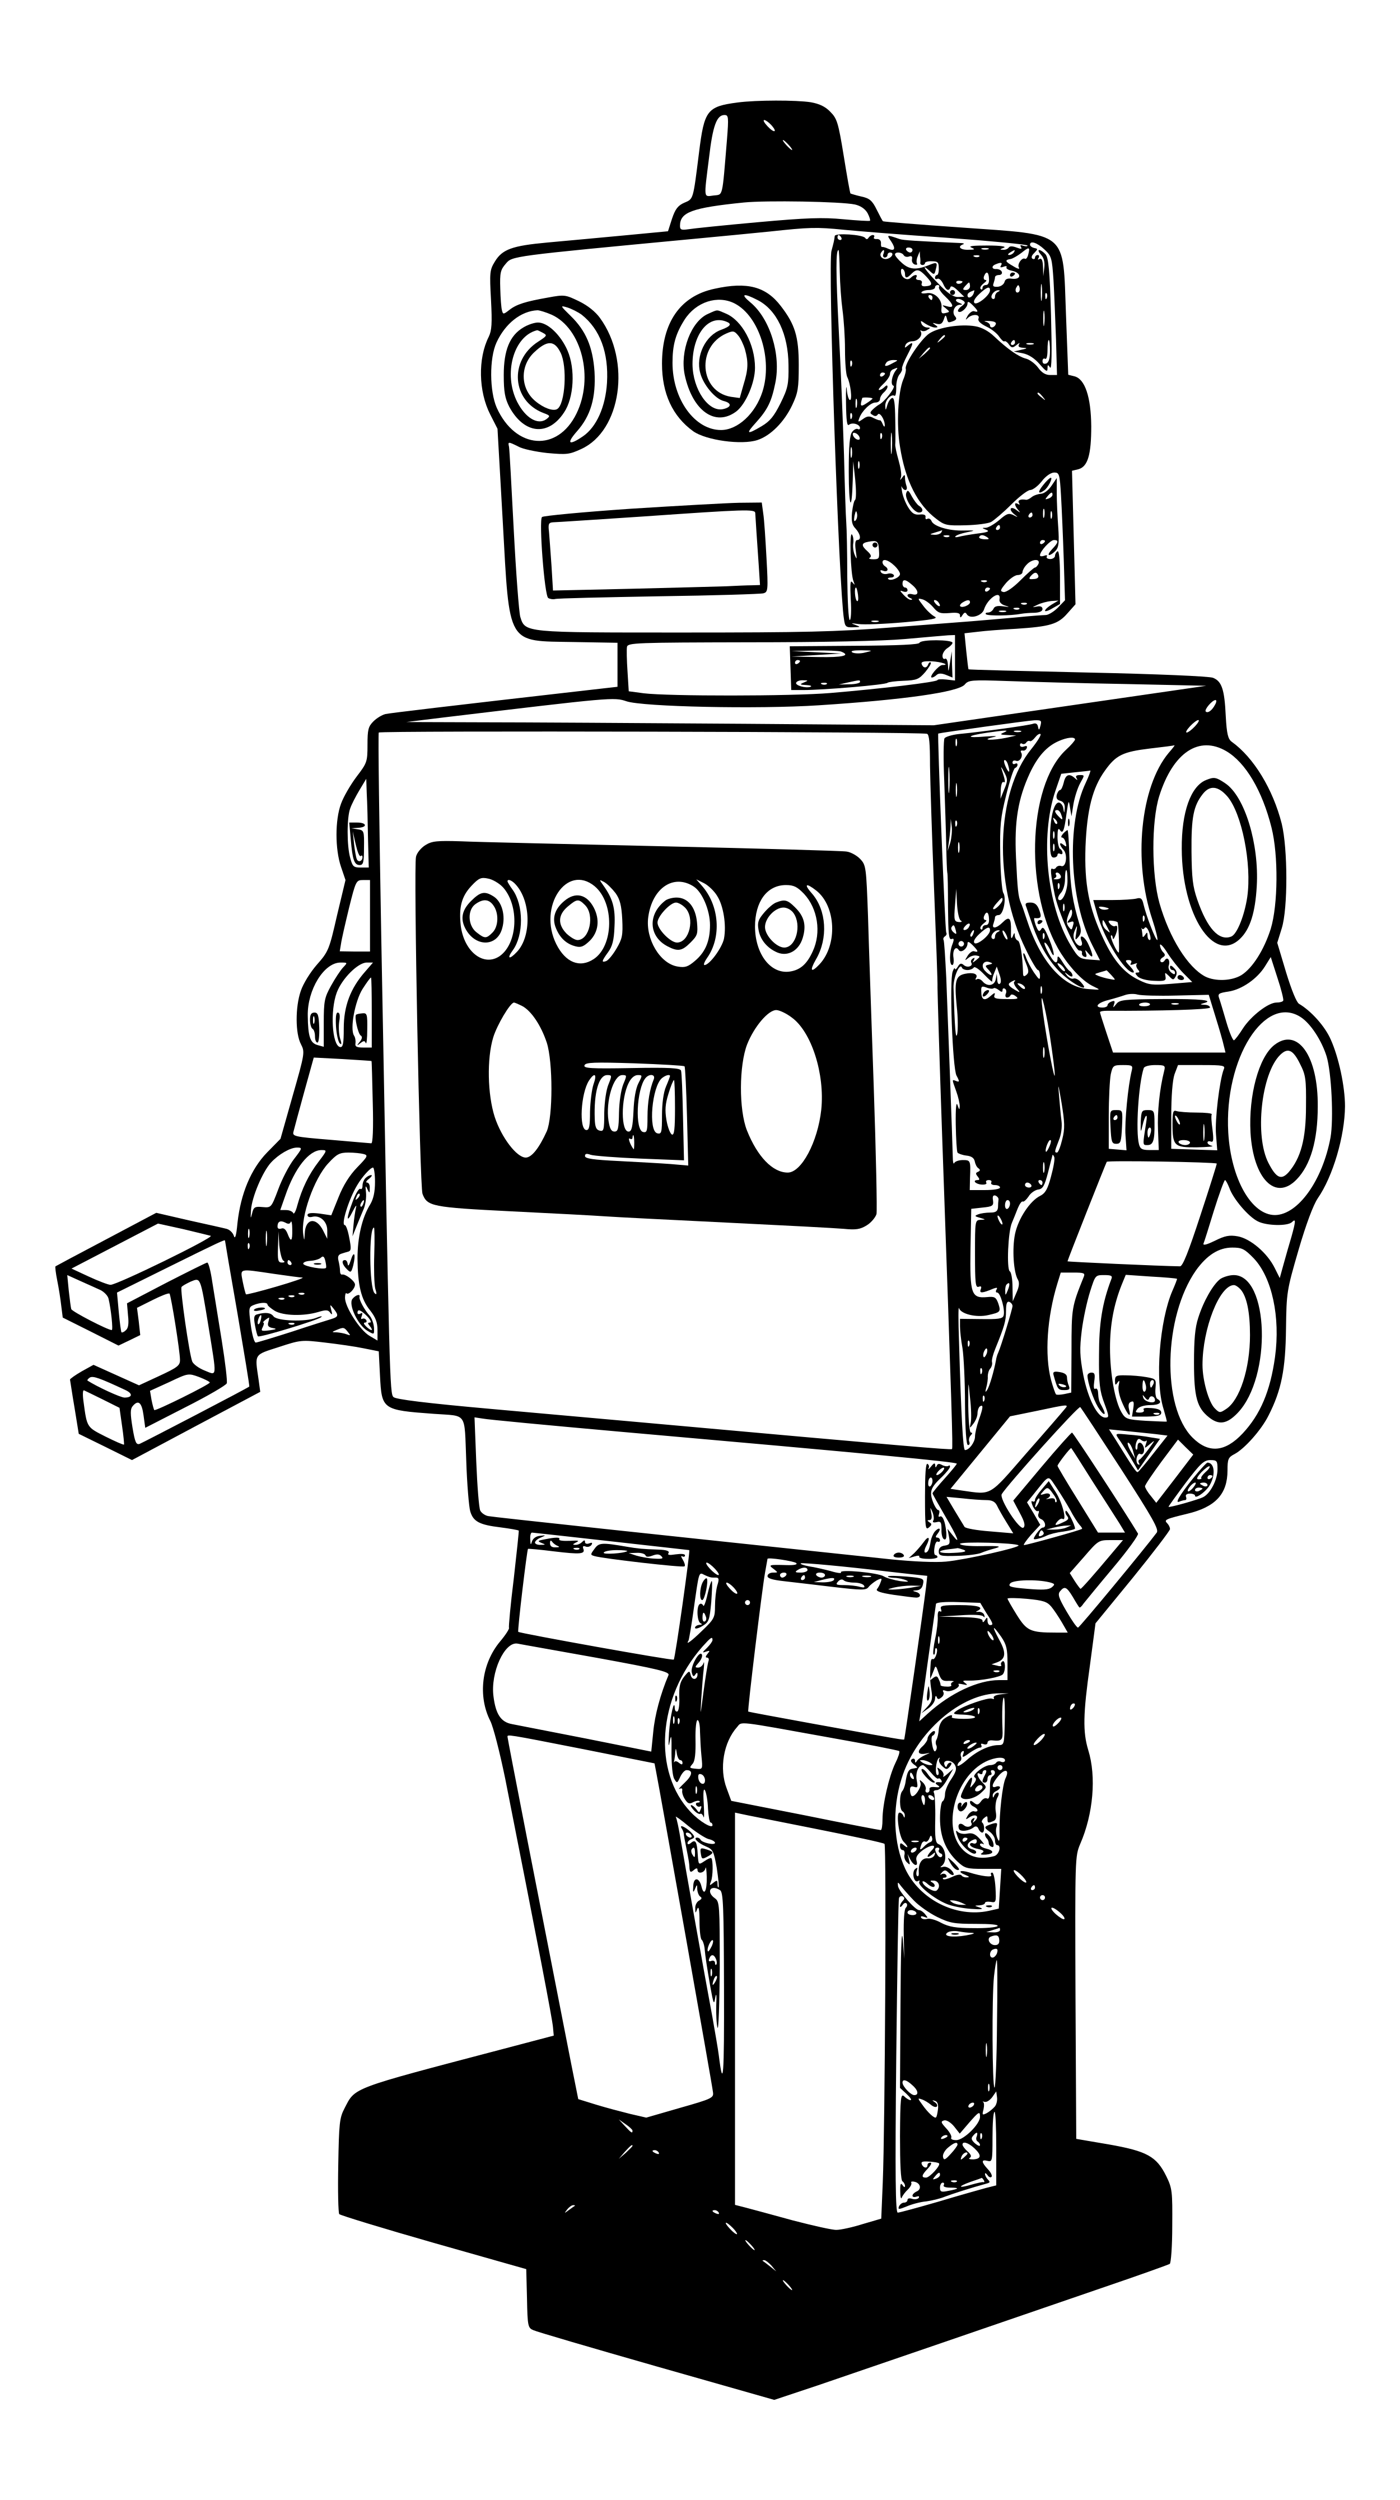 <?xml version="1.0" standalone="no"?>
<!DOCTYPE svg PUBLIC "-//W3C//DTD SVG 20010904//EN"
 "http://www.w3.org/TR/2001/REC-SVG-20010904/DTD/svg10.dtd">
<svg version="1.0" xmlns="http://www.w3.org/2000/svg"
 width="560pt" height="1000pt" viewBox="0 0 560 1000"
 preserveAspectRatio="xMidYMid meet">

<g transform="translate(0,1000) scale(0.1,-0.1)"
fill="#000000" stroke="none">
<path d="M2950 9590 c-122 -16 -133 -31 -154 -201 -24 -191 -22 -184 -59 -200
-25 -11 -36 -25 -49 -64 l-16 -50 -179 -17 c-98 -9 -234 -22 -303 -28 -142
-13 -181 -27 -211 -77 -20 -33 -21 -43 -15 -152 5 -95 3 -123 -9 -148 -44 -87
-41 -219 6 -311 l29 -57 21 -370 c28 -503 14 -478 285 -483 l174 -3 0 -88 0
-88 -97 -11 c-596 -68 -812 -94 -831 -98 -13 -3 -35 -16 -48 -29 -21 -21 -24
-33 -24 -95 0 -67 -2 -72 -44 -127 -24 -32 -52 -80 -62 -108 -24 -65 -24 -181
0 -252 l18 -53 -34 -142 c-31 -136 -34 -144 -80 -196 -27 -31 -55 -76 -65
-106 -22 -64 -22 -170 1 -213 16 -31 15 -37 -33 -205 l-49 -173 -54 -55 c-64
-66 -105 -164 -118 -281 -5 -54 -10 -68 -15 -51 -4 12 -17 24 -29 27 -11 3
-79 18 -151 34 l-130 30 -200 -106 c-110 -58 -202 -107 -203 -108 -2 -2 1 -27
7 -57 6 -29 13 -74 16 -101 l6 -47 112 -56 111 -56 44 21 43 21 -6 55 -7 54
62 31 c34 17 64 29 68 26 6 -7 42 -230 42 -266 0 -22 -11 -30 -82 -63 l-82
-38 -91 41 -91 41 -47 -26 c-26 -15 -47 -30 -47 -33 1 -4 8 -54 18 -112 l17
-105 106 -52 107 -53 257 137 256 136 -7 51 c-15 102 -19 96 81 128 88 29 92
29 185 18 52 -6 122 -16 155 -23 l60 -12 5 -98 c7 -135 9 -137 215 -152 136
-10 122 11 130 -187 3 -95 11 -187 16 -203 12 -41 37 -54 120 -64 39 -5 72
-11 74 -13 1 -2 -8 -88 -20 -193 -13 -104 -21 -193 -19 -196 2 -4 -14 -29 -36
-55 -74 -89 -89 -218 -39 -317 12 -23 38 -125 60 -232 128 -647 189 -964 191
-994 l3 -33 -205 -54 c-612 -161 -588 -152 -632 -237 -20 -38 -22 -60 -25
-227 -2 -102 0 -190 4 -196 5 -5 175 -57 378 -115 l370 -105 3 -118 c2 -110 4
-117 25 -126 12 -6 234 -71 493 -145 l471 -134 174 58 c197 67 744 255 1137
390 144 49 267 93 271 96 5 3 10 71 10 152 1 138 0 150 -24 199 -39 79 -77
100 -231 127 l-129 22 -3 565 c-2 560 -2 565 19 615 52 119 65 269 32 375 -22
73 -21 143 7 341 l22 166 149 182 c82 101 149 189 149 195 0 7 -5 17 -11 23
-14 14 -8 17 79 38 114 27 162 79 162 174 0 45 3 52 28 65 40 21 107 96 136
154 52 102 68 185 70 347 2 147 3 153 50 315 31 106 59 180 77 207 61 88 108
249 109 368 0 79 -25 196 -57 267 -23 53 -79 115 -127 143 -10 6 -30 55 -52
127 l-35 117 18 58 c25 80 24 319 0 418 -35 138 -112 265 -200 328 -15 11 -20
31 -24 103 -5 107 -16 139 -51 153 -16 6 -219 15 -501 21 -261 6 -476 11 -477
13 -1 1 -5 34 -9 73 l-7 71 53 6 c30 4 99 9 154 12 135 9 167 18 205 62 l32
36 -7 267 -7 267 25 6 c38 10 52 57 52 172 -1 117 -25 190 -68 200 l-24 6 -9
239 c-13 341 14 319 -419 350 -170 12 -311 23 -313 25 -2 1 -13 22 -25 46 -18
37 -29 46 -62 53 -22 5 -41 11 -43 12 -2 1 -14 69 -27 150 -22 135 -27 150
-54 177 -20 21 -44 32 -78 38 -58 9 -217 9 -293 -1z m-42 -147 c-20 -240 -15
-220 -54 -225 -40 -5 -39 -16 -18 150 15 130 31 172 62 172 16 0 17 -8 10 -97z
m177 57 c27 -30 12 -34 -15 -5 -13 14 -19 25 -13 25 5 0 18 -9 28 -20z m70
-80 c10 -11 16 -20 13 -20 -3 0 -13 9 -23 20 -10 11 -16 20 -13 20 3 0 13 -9
23 -20z m265 -238 c22 -5 40 -17 50 -34 8 -15 12 -29 10 -31 -3 -2 -51 1 -106
6 -83 8 -146 6 -345 -12 -134 -12 -259 -25 -276 -28 -28 -4 -33 -2 -33 14 0
54 47 72 255 93 88 9 390 4 445 -8z m-45 -101 c50 -5 235 -20 413 -32 177 -13
322 -27 322 -31 0 -4 -7 -4 -17 -1 -11 4 -14 3 -9 -5 5 -9 1 -9 -18 -2 -16 6
-27 6 -31 0 -4 -6 -14 -10 -23 -9 -14 0 -13 2 3 8 13 5 -12 9 -65 9 -56 0 -78
-2 -65 -8 17 -7 15 -9 -12 -9 -32 -1 -45 13 -20 22 6 2 1 5 -13 5 -181 8 -228
11 -242 16 -53 18 -52 18 -33 -10 19 -29 14 -40 -12 -29 -10 5 -21 8 -24 7 -4
-1 -6 6 -5 16 0 10 -6 16 -16 16 -10 -1 -15 2 -12 7 3 5 1 9 -5 9 -5 0 -13 -5
-17 -11 -4 -7 -9 -7 -13 -1 -9 14 -121 21 -122 8 -2 -18 -5 -29 -13 -59 -15
-49 29 -1349 50 -1474 4 -30 8 -33 37 -32 31 1 31 1 7 10 -19 7 -16 7 14 3 22
-3 103 0 182 7 113 10 139 15 122 23 -11 6 -32 25 -45 43 -23 30 -24 31 -4 26
12 -3 31 -17 44 -32 19 -23 28 -26 65 -23 31 3 42 0 42 -9 0 -11 3 -11 10 1 8
12 12 12 18 2 13 -19 60 -5 68 20 14 45 69 81 62 41 -2 -10 6 -20 22 -25 21
-6 19 -7 -8 -3 -23 3 -34 0 -38 -10 -4 -8 -13 -15 -22 -15 -8 0 -12 -3 -8 -7
7 -7 101 -6 141 2 11 2 35 4 53 4 20 1 32 6 32 15 0 9 -8 13 -22 10 -21 -4
-21 -4 2 7 14 7 38 13 54 15 l30 2 -27 -16 c-15 -9 -27 -20 -27 -25 0 -4 14 0
30 10 l30 17 0 109 c0 69 -4 106 -10 102 -5 -3 -10 -12 -10 -18 0 -7 -9 -13
-19 -13 -11 0 -17 5 -14 10 4 5 -1 7 -10 3 -10 -3 -17 -3 -17 2 0 16 41 61 56
61 20 0 18 -10 -8 -37 -12 -13 -17 -23 -11 -23 5 0 17 8 26 18 12 13 14 33 10
92 -3 41 -6 103 -6 137 l0 61 -21 -31 c-13 -19 -31 -32 -43 -32 -11 -1 -27 -6
-36 -13 -8 -7 -19 -12 -23 -11 -22 4 -35 -2 -28 -13 4 -7 3 -8 -4 -4 -16 10
-15 -6 1 -24 10 -12 9 -12 -6 -1 -24 19 -35 5 -11 -15 18 -14 18 -15 -3 -4
-19 9 -27 5 -56 -20 -19 -16 -43 -30 -53 -31 -18 0 -17 -1 1 -8 15 -6 7 -10
-35 -15 -30 -4 -64 -10 -75 -13 -11 -3 -17 -2 -13 2 4 5 25 12 45 16 37 7 36
8 -12 7 -59 -2 -121 17 -129 38 -3 8 -11 12 -16 9 -6 -4 -9 -1 -8 7 2 8 -6 12
-23 10 -21 -2 -31 4 -47 30 -11 18 -22 47 -24 63 -3 17 -3 24 -1 18 3 -7 9
-13 15 -13 5 0 7 7 4 16 -3 9 -6 23 -6 32 0 15 -2 15 -11 2 -9 -13 -10 -12 -5
2 3 10 -2 40 -10 68 -8 28 -14 56 -13 63 1 6 1 52 0 100 -1 65 -4 88 -13 85
-7 -3 -15 -15 -19 -29 -6 -22 -7 -22 -8 -3 -1 23 23 49 37 41 4 -3 7 11 7 31
-1 20 5 44 12 53 8 9 13 20 11 25 -1 5 8 28 20 51 26 50 28 60 5 42 -14 -12
-16 -12 -11 1 3 8 15 15 27 15 23 0 43 23 34 39 -3 5 -2 6 3 3 6 -3 16 -2 24
4 13 7 12 9 -1 9 -9 0 -20 7 -23 15 -5 14 -4 14 16 0 13 -8 29 -15 38 -15 13
0 13 2 0 11 -12 8 -11 9 6 4 16 -4 23 0 29 17 6 19 8 20 12 6 5 -20 5 -20 27
-12 12 5 14 10 6 19 -14 16 -2 45 19 46 13 0 12 2 -3 8 -11 4 -15 10 -10 14 6
3 16 1 24 -4 13 -8 12 -12 -4 -24 -11 -8 -17 -18 -13 -21 9 -9 37 15 37 32 0
10 6 8 20 -6 23 -23 26 -31 7 -25 -6 3 -18 -5 -26 -17 -10 -18 -10 -20 0 -10
18 17 50 16 43 -2 -4 -9 7 -20 31 -32 20 -9 44 -28 52 -41 9 -13 18 -21 21
-18 3 2 11 -3 17 -12 11 -15 15 -16 31 -3 11 9 15 10 10 3 -5 -9 0 -13 16 -14
19 -1 18 -3 -7 -8 l-30 -7 36 -7 c24 -5 47 -20 68 -44 25 -29 31 -32 31 -17 0
16 2 17 10 4 7 -10 8 59 4 210 -5 181 -10 228 -22 243 -8 9 -20 17 -25 17 -6
0 -2 -9 7 -19 12 -13 16 -30 13 -53 l-4 -33 -1 38 c-1 26 -6 36 -14 31 -7 -4
-8 -3 -4 4 4 7 2 12 -3 12 -6 0 -11 -5 -11 -11 0 -5 -5 -7 -10 -4 -6 4 -4 13
7 23 15 16 15 17 0 20 -9 2 -17 8 -17 13 0 18 28 9 58 -19 28 -26 30 -34 36
-123 3 -51 7 -158 10 -236 l4 -143 -27 0 c-19 0 -34 9 -49 30 -12 16 -35 33
-50 36 -29 8 -71 37 -126 89 -22 21 -50 36 -75 40 -58 10 -147 -4 -184 -29
-33 -22 -100 -122 -94 -141 2 -5 -2 -25 -10 -43 -21 -51 -28 -181 -13 -269 21
-135 70 -232 146 -289 32 -25 42 -27 116 -25 44 1 90 7 102 13 11 6 48 37 80
69 33 33 67 59 77 59 10 0 31 16 46 35 16 21 37 35 50 35 20 0 22 -6 27 -92 3
-51 8 -166 11 -256 l5 -163 -29 -30 c-16 -16 -38 -29 -48 -29 -10 0 -65 -4
-123 -10 -58 -5 -136 -12 -175 -15 -38 -3 -184 -14 -324 -25 -213 -17 -346
-20 -828 -20 -639 0 -632 -1 -652 63 -5 18 -17 174 -26 347 -9 173 -17 323
-19 333 -5 21 -3 21 37 1 17 -10 70 -21 116 -26 78 -7 88 -6 136 16 160 73
200 352 75 524 -18 25 -49 50 -84 67 -54 26 -58 27 -123 15 -91 -16 -127 -27
-156 -50 -23 -18 -25 -18 -29 -2 -3 9 -6 49 -7 88 -2 63 1 75 22 99 26 31 17
30 757 100 96 9 231 22 300 29 158 17 185 18 295 7z m-10 -31 c3 -5 1 -10 -4
-10 -6 0 -11 5 -11 10 0 6 2 10 4 10 3 0 8 -4 11 -10z m285 -50 c0 -5 -4 -10
-9 -10 -6 0 -13 5 -16 10 -3 6 1 10 9 10 9 0 16 -4 16 -10z m303 3 c-7 -2 -19
-2 -25 0 -7 3 -2 5 12 5 14 0 19 -2 13 -5z m160 -21 c-3 -12 -9 -20 -13 -17
-12 7 -33 -23 -24 -36 4 -7 -7 -4 -24 7 -32 18 -34 24 -10 28 8 1 27 12 43 24
32 26 36 25 28 -6z m-754 -69 c1 -48 6 -117 11 -153 5 -36 10 -107 10 -158 0
-51 4 -101 9 -110 13 -26 21 -92 11 -92 -5 0 -11 19 -13 43 -2 23 -4 -1 -3
-55 1 -70 4 -94 12 -87 13 11 44 2 44 -13 0 -5 -4 -7 -9 -4 -5 3 -15 -2 -22
-11 -10 -12 -14 -53 -14 -159 0 -145 12 -171 16 -34 l2 75 8 -75 c4 -41 4 -77
-1 -80 -4 -3 -9 -25 -12 -50 -3 -34 0 -50 14 -64 20 -22 24 -46 7 -46 -8 0
-10 -14 -6 -42 5 -36 5 -39 -4 -18 -6 14 -8 35 -6 47 2 12 0 28 -5 35 -11 16
-6 -159 6 -187 6 -16 6 -17 -4 -5 -9 12 -10 -3 -7 -67 3 -47 1 -83 -4 -83 -5
0 -9 77 -10 173 0 94 -2 192 -4 217 -2 25 -6 146 -9 270 -4 124 -13 349 -21
500 -12 233 -12 320 -1 320 2 0 4 -39 5 -87z m175 72 c-4 -8 -1 -15 5 -15 6 0
11 5 11 10 0 6 5 10 10 10 16 0 11 -17 -7 -24 -19 -8 -38 8 -29 23 10 16 16
13 10 -4z m521 5 c-3 -5 -12 -10 -18 -10 -7 0 -6 4 3 10 19 12 23 12 15 0z
m-440 -11 c4 -6 13 -8 21 -5 10 4 14 0 12 -11 -2 -9 3 -18 11 -21 8 -2 11 -1
9 4 -3 5 -2 18 3 29 l8 20 1 -20 c2 -11 2 -23 1 -27 0 -5 4 -8 9 -8 6 0 10 4
10 8 0 4 12 8 28 7 23 0 27 -4 27 -27 1 -16 -3 -28 -7 -28 -4 0 -8 -5 -8 -11
0 -5 4 -7 10 -4 5 3 15 -5 22 -19 12 -28 24 -33 30 -14 2 6 14 1 29 -14 l26
-25 -26 -1 c-18 0 -42 16 -78 54 -50 50 -75 87 -34 50 17 -16 19 -16 24 6 8
29 5 31 -29 17 -50 -20 -77 -17 -106 9 -16 14 -28 29 -28 34 0 12 28 10 35 -3z
m302 -5 c-3 -3 -12 -4 -19 -1 -8 3 -5 6 6 6 11 1 17 -2 13 -5z m87 -36 c-5 -8
-2 -9 10 -5 9 4 15 3 12 -2 -3 -5 7 -11 22 -14 38 -8 39 -36 1 -32 -19 3 -28
-1 -31 -13 -3 -10 -15 -18 -27 -19 -17 -1 -21 2 -17 13 3 9 6 20 6 25 0 5 7 9
16 9 9 0 14 6 11 13 -2 6 -12 11 -21 11 -19 -2 -22 12 -3 19 21 9 28 7 21 -5z
m-384 -34 c0 -18 8 -18 26 1 21 21 31 19 60 -12 26 -28 25 -36 -5 -38 -12 -1
-17 3 -14 12 3 7 -2 13 -12 13 -9 0 -13 5 -10 10 8 14 -8 13 -22 -1 -14 -14
-38 0 -39 23 -1 10 2 15 7 12 5 -3 9 -12 9 -20z m336 -19 c1 -15 -3 -25 -12
-25 -8 0 -14 -5 -14 -12 0 -6 -3 -8 -7 -4 -5 4 1 14 11 22 11 8 15 14 8 14 -6
0 -9 7 -6 15 9 23 19 18 20 -10z m-106 -11 c0 -8 -19 -13 -24 -6 -3 5 1 9 9 9
8 0 15 -2 15 -3z m317 -71 c-2 -16 -4 -3 -4 27 0 30 2 43 4 28 2 -16 2 -40 0
-55z m-287 52 c0 -8 -7 -15 -16 -15 -14 0 -14 3 -4 15 7 8 14 15 16 15 2 0 4
-7 4 -15z m-124 -3 c-3 -5 8 -22 24 -37 36 -34 38 -49 8 -40 -21 6 -22 5 -5
-8 17 -14 17 -15 -1 -19 -15 -4 -18 0 -16 21 4 33 -29 65 -61 58 -14 -2 -22 0
-19 4 3 5 16 9 30 9 13 0 24 5 24 10 0 6 5 10 11 10 5 0 8 -4 5 -8z m320 -19
c-10 -10 -19 5 -10 18 6 11 8 11 12 0 2 -7 1 -15 -2 -18z m-116 6 c0 -20 -52
-61 -62 -51 -6 6 1 19 19 36 30 28 43 33 43 15z m-66 -14 c-7 -16 -24 -21 -24
-6 0 8 7 13 27 20 1 1 0 -6 -3 -14z m99 8 c-7 -2 -13 -11 -13 -19 0 -9 -5 -12
-10 -9 -13 8 6 35 24 34 7 0 6 -2 -1 -6z m194 -25 c-3 -8 -6 -5 -6 6 -1 11 2
17 5 13 3 -3 4 -12 1 -19z m-457 2 c0 -5 -2 -10 -4 -10 -3 0 -8 5 -11 10 -3 6
-1 10 4 10 6 0 11 -4 11 -10z m-1403 -69 c73 -58 108 -151 101 -272 -6 -96
-42 -177 -96 -214 -57 -39 -68 -30 -24 20 55 62 76 135 70 239 -7 98 -34 163
-96 223 -42 41 -42 42 -12 33 16 -5 42 -18 57 -29z m1850 -38 c-2 -16 -4 -5
-4 22 0 28 2 40 4 28 2 -13 2 -35 0 -50z m-1970 38 c120 -55 169 -252 99 -395
-76 -156 -244 -143 -319 23 -29 66 -30 198 -1 261 35 76 98 126 164 129 8 0
34 -8 57 -18z m1776 -38 c-6 -15 -23 -17 -23 -4 0 5 -8 12 -17 14 -10 2 -4 4
13 3 21 -1 30 -5 27 -13z m-203 -47 c0 -2 -8 -10 -17 -17 -16 -13 -17 -12 -4
4 13 16 21 21 21 13z m280 -26 c0 -5 -5 -10 -11 -10 -5 0 -7 5 -4 10 3 6 8 10
11 10 2 0 4 -4 4 -10z m140 -34 c0 -30 -5 -46 -15 -50 -9 -3 -15 0 -15 10 0 8
5 12 10 9 6 -4 10 10 10 34 0 23 2 41 5 41 3 0 5 -20 5 -44z m-67 27 c-7 -2
-19 -2 -25 0 -7 3 -2 5 12 5 14 0 19 -2 13 -5z m-413 -16 c0 -2 -10 -12 -22
-23 l-23 -19 19 23 c18 21 26 27 26 19z m-313 -69 c-3 -8 -6 -5 -6 6 -1 11 2
17 5 13 3 -3 4 -12 1 -19z m163 9 c-27 -15 -36 -14 -25 2 3 6 16 11 28 11 21
0 21 -1 -3 -13z m13 -29 c-16 -21 -22 -57 -9 -61 11 -4 -38 -67 -59 -76 -5 -3
-16 -11 -24 -19 -12 -12 -12 -15 0 -22 8 -6 16 -5 20 2 8 12 29 -22 28 -44 0
-7 -4 -5 -8 5 -4 10 -9 17 -11 16 -3 -1 -14 3 -26 9 -16 9 -26 8 -42 -4 -20
-14 -21 -13 -15 3 10 29 45 63 65 63 10 0 18 6 18 14 0 7 7 19 15 26 8 7 15
17 15 23 0 7 -4 7 -12 -1 -7 -7 -16 -12 -21 -12 -6 0 2 11 17 25 14 13 26 31
26 39 0 8 6 17 13 19 19 8 20 8 10 -5z m-43 -12 c0 -3 -4 -8 -10 -11 -5 -3
-10 -1 -10 4 0 6 5 11 10 11 6 0 10 -2 10 -4z m631 -93 c13 -16 12 -17 -3 -4
-10 7 -18 15 -18 17 0 8 8 3 21 -13z m-744 -40 c-3 -10 -5 -4 -5 12 0 17 2 24
5 18 2 -7 2 -21 0 -30z m63 33 c0 -2 -11 -11 -24 -19 -24 -16 -27 -12 -17 21
1 4 41 2 41 -2z m-83 -78 c-3 -8 -6 -5 -6 6 -1 11 2 17 5 13 3 -3 4 -12 1 -19z
m160 -135 c-2 -21 -4 -6 -4 32 0 39 2 55 4 38 2 -18 2 -50 0 -70z m-129 58 c3
-8 -1 -12 -9 -9 -7 2 -15 10 -17 17 -3 8 1 12 9 9 7 -2 15 -10 17 -17z m89 -3
c-3 -8 -6 -5 -6 6 -1 11 2 17 5 13 3 -3 4 -12 1 -19z m-120 -75 c-3 -10 -5 -2
-5 17 0 19 2 27 5 18 2 -10 2 -26 0 -35z m30 -45 c-3 -7 -5 -2 -5 12 0 14 2
19 5 13 2 -7 2 -19 0 -25z m773 -107 c0 -5 -7 -12 -16 -15 -14 -5 -15 -4 -4 9
14 17 20 19 20 6z m-33 -88 c-3 -10 -5 -4 -5 12 0 17 2 24 5 18 2 -7 2 -21 0
-30z m-755 -15 c-6 -6 -7 0 -4 19 5 21 7 23 10 9 2 -10 0 -22 -6 -28z m785 10
c-3 -7 -5 -2 -5 12 0 14 2 19 5 13 2 -7 2 -19 0 -25z m-77 12 c0 -5 -5 -10
-11 -10 -5 0 -7 5 -4 10 3 6 8 10 11 10 2 0 4 -4 4 -10z m-130 -50 c0 -5 -5
-10 -11 -10 -5 0 -7 5 -4 10 3 6 8 10 11 10 2 0 4 -4 4 -10z m-235 -20 c-3 -5
-16 -10 -28 -9 -20 1 -20 2 3 9 14 4 26 8 28 9 2 1 0 -3 -3 -9z m32 -16 c-3
-3 -12 -4 -19 -1 -8 3 -5 6 6 6 11 1 17 -2 13 -5z m152 -3 c10 -7 7 -9 -12 -8
-14 1 -23 5 -20 10 6 9 15 9 32 -2z m-433 -53 c2 -32 0 -35 -23 -35 -14 0 -20
3 -14 6 8 5 5 13 -9 26 -26 23 -25 33 3 38 36 7 41 3 43 -35z m664 38 c0 -3
-4 -8 -10 -11 -5 -3 -10 -1 -10 4 0 6 5 11 10 11 6 0 10 -2 10 -4z m-603 -98
c13 -12 23 -27 23 -34 0 -14 -38 -30 -47 -20 -4 3 1 6 11 6 9 0 14 5 11 10 -4
6 -15 8 -25 5 -10 -3 -22 0 -26 6 -5 9 -2 10 9 6 18 -7 24 8 7 18 -5 3 -10 10
-10 16 0 16 23 10 47 -13z m577 7 c-4 -8 -10 -15 -14 -15 -4 0 -30 -23 -58
-51 -30 -30 -58 -49 -68 -47 -15 3 -13 8 10 36 15 17 36 32 47 32 10 0 19 5
19 12 0 6 7 20 17 30 20 22 55 25 47 3z m-1 -47 c3 -8 -5 -14 -19 -14 -18 -2
-20 1 -11 12 15 17 24 17 30 2z m-505 -37 c28 -23 29 -45 2 -38 -22 6 -28 -8
-7 -16 7 -3 7 -6 1 -6 -6 -1 -19 8 -29 19 -17 18 -17 20 -2 14 10 -3 17 -1 17
5 0 6 -4 11 -10 11 -5 0 -10 7 -10 15 0 20 12 19 38 -4z m299 13 c-3 -3 -12
-4 -19 -1 -8 3 -5 6 6 6 11 1 17 -2 13 -5z m-515 -53 c2 -17 1 -28 -4 -25 -8
5 -12 54 -4 54 2 0 6 -13 8 -29z m528 25 c0 -3 -4 -8 -10 -11 -5 -3 -10 -1
-10 4 0 6 5 11 10 11 6 0 10 -2 10 -4z m-205 -57 c11 -16 1 -19 -13 -3 -7 8
-8 14 -3 14 5 0 13 -5 16 -11z m125 2 c0 -11 -31 -24 -39 -16 -3 3 1 10 9 15
19 12 30 12 30 1z m227 -7 c-3 -3 -12 -4 -19 -1 -8 3 -5 6 6 6 11 1 17 -2 13
-5z m-30 -20 c-3 -3 -12 -4 -19 -1 -8 3 -5 6 6 6 11 1 17 -2 13 -5z m-54 -11
c-7 -2 -19 -2 -25 0 -7 3 -2 5 12 5 14 0 19 -2 13 -5z m-510 -40 c-7 -2 -19
-2 -25 0 -7 3 -2 5 12 5 14 0 19 -2 13 -5z m307 -144 l0 -91 -35 4 c-19 2 -35
1 -35 -2 0 -8 -227 -35 -430 -52 -156 -13 -646 -13 -745 -1 l-60 8 -5 80 c-3
44 -4 88 -2 98 4 16 36 17 486 18 299 0 536 5 626 13 80 7 157 14 173 15 l27
1 0 -91z m685 -105 l320 -7 -545 -79 -545 -79 -760 6 c-418 3 -893 6 -1055 6
l-295 1 155 19 c668 80 676 81 726 64 65 -22 525 -32 769 -16 342 22 558 53
584 83 15 18 26 19 171 14 85 -3 299 -9 475 -12z m355 -83 c-12 -23 -29 -35
-37 -27 -7 7 26 46 39 46 5 0 4 -9 -2 -19z m-698 -83 c-5 -20 -7 -20 -10 -5
-2 12 -9 16 -20 12 -16 -6 -194 -31 -297 -41 -27 -3 -53 -11 -57 -17 -4 -7 -5
-84 -1 -172 3 -88 7 -205 8 -260 1 -55 3 -102 4 -105 2 -3 3 -65 3 -138 1
-106 3 -132 14 -128 10 4 11 -1 4 -20 -13 -32 -13 -84 -1 -84 5 0 7 13 5 29
-5 30 9 50 21 31 9 -14 35 6 35 26 0 10 6 8 20 -6 23 -23 26 -31 7 -25 -6 3
-18 -5 -26 -17 -13 -21 -13 -22 2 -10 9 8 24 12 33 10 16 -3 16 -4 -1 -18 -15
-12 -17 -12 -10 -1 5 10 4 12 -4 7 -6 -4 -9 -11 -6 -16 9 -14 -15 -23 -30 -10
-10 9 -16 7 -24 -7 -6 -10 -11 -13 -11 -8 -1 6 -5 1 -9 -10 -14 -34 -1 -386
15 -417 13 -24 12 -27 -1 -22 -18 7 -18 9 0 -41 8 -22 14 -49 14 -60 -1 -16
-2 -15 -9 5 -5 16 -8 -13 -7 -78 1 -57 4 -107 7 -112 3 -4 19 -10 35 -12 20
-2 31 -9 34 -23 2 -11 8 -24 15 -28 8 -6 7 -10 -2 -14 -10 -4 -10 -8 -1 -19 8
-10 8 -14 0 -14 -23 0 -10 -16 15 -18 14 -1 23 2 19 8 -3 6 1 10 10 10 9 0 13
-4 10 -10 -3 -5 3 -10 14 -10 12 0 21 -4 21 -10 0 -6 -27 -10 -61 -10 l-60 0
1 48 c3 71 2 72 -29 72 -16 0 -32 -6 -34 -12 -3 -7 -6 5 -6 27 -1 55 -19 537
-26 715 -4 79 -8 147 -11 151 -2 4 0 10 6 14 6 4 8 10 5 15 -5 7 -36 794 -32
796 7 3 359 52 384 53 28 1 30 -1 25 -21z m618 -3 c-13 -14 -28 -25 -33 -25
-6 0 0 11 13 25 13 14 28 25 33 25 6 0 0 -11 -13 -25z m-1072 -30 c9 -3 12
-38 12 -127 1 -68 8 -287 16 -488 8 -201 15 -381 14 -401 0 -20 8 -292 19
-605 39 -1103 43 -1235 39 -1240 -4 -4 -189 12 -1233 106 -121 11 -393 35
-604 54 -270 24 -388 39 -397 48 -15 14 -16 53 -49 1841 -8 445 -13 812 -10
817 5 8 2166 3 2193 -5z m307 5 c-17 -7 -14 -9 15 -10 l35 -2 -40 -9 c-54 -11
-104 -10 -55 2 25 5 16 6 -30 3 -79 -7 -75 3 6 15 78 11 94 12 69 1z m68 3
c-7 -2 -19 -2 -25 0 -7 3 -2 5 12 5 14 0 19 -2 13 -5z m43 -68 c-143 -174
-153 -538 -23 -802 22 -46 44 -83 49 -83 4 0 8 -10 8 -22 0 -20 -3 -18 -24 12
-13 19 -26 45 -31 58 -4 13 -9 21 -11 19 -3 -3 2 -21 10 -40 12 -30 12 -38 1
-47 -10 -8 -13 -6 -13 12 -2 66 -11 123 -21 126 -6 2 -11 11 -12 20 0 13 -2
13 -8 -3 -6 -14 -8 -8 -7 22 1 52 -7 60 -33 34 -25 -25 -46 -28 -37 -5 3 9 6
20 6 25 0 5 7 9 15 9 18 0 32 67 18 89 -5 9 -11 77 -12 152 -2 119 1 148 24
240 14 57 30 106 35 107 6 2 10 8 10 13 0 6 -4 7 -10 4 -5 -3 -10 -1 -10 5 0
7 6 10 14 7 15 -6 30 19 20 34 -3 5 0 8 7 7 6 -2 14 3 16 10 3 8 -1 10 -11 6
-9 -3 -16 -1 -16 6 0 6 4 9 9 5 5 -3 12 -1 16 5 4 6 10 8 14 6 4 -3 13 4 21
14 8 10 17 17 22 14 4 -3 -12 -29 -36 -59z m-299 13 c-3 -7 -5 -2 -5 12 0 14
2 19 5 13 2 -7 2 -19 0 -25z m473 24 c0 -4 -16 -23 -37 -42 -156 -147 -165
-584 -18 -815 40 -62 90 -113 130 -131 29 -14 29 -14 -22 -10 -101 7 -192 110
-247 281 -9 28 -19 57 -23 65 -10 25 -13 50 -19 180 -7 145 8 235 55 337 32
68 68 108 116 129 34 15 65 18 65 6z m375 -53 c-114 -136 -143 -434 -66 -666
15 -46 24 -83 20 -83 -7 0 -44 96 -55 143 -5 23 -11 28 -28 23 -11 -3 -55 -6
-97 -6 l-76 0 16 -57 c28 -99 111 -233 144 -233 6 0 0 11 -13 25 -20 21 -21
25 -6 25 11 0 14 -4 10 -12 -5 -8 -2 -9 12 -4 10 4 15 4 11 0 -4 -4 -2 -13 4
-21 9 -10 8 -13 -2 -13 -10 0 -9 -4 2 -16 10 -9 36 -16 65 -17 43 -2 49 0 46
17 -3 18 -3 18 14 2 16 -17 18 -17 27 -1 6 12 5 22 -7 33 -10 11 -16 12 -16 4
0 -7 5 -12 10 -12 6 0 10 -5 10 -11 0 -8 -5 -7 -15 1 -9 7 -13 20 -10 28 7 20
-5 38 -16 21 -4 -7 -11 -10 -16 -6 -4 5 -1 12 7 17 12 7 12 12 2 22 -6 6 -12
19 -12 28 0 8 14 -6 30 -32 16 -25 45 -62 64 -81 l35 -35 -84 -7 c-74 -6 -89
-5 -129 15 -59 28 -101 77 -142 164 -59 125 -77 220 -72 370 6 148 28 235 78
304 44 62 72 75 179 88 53 6 98 12 99 13 2 0 -8 -13 -23 -30z m231 6 c76 -45
143 -157 180 -305 28 -111 26 -310 -3 -405 -27 -85 -73 -157 -117 -185 -39
-24 -105 -26 -145 -6 -70 37 -143 154 -183 293 -32 113 -33 327 -1 429 55 174
159 244 269 179z m-1109 -157 c-2 -24 -4 -5 -4 42 0 47 2 66 4 43 2 -24 2 -62
0 -85z m236 100 c9 -31 2 -33 -11 -3 -6 14 -8 25 -3 25 5 0 11 -10 14 -22z
m-16 -95 l-15 -38 1 36 c1 21 6 34 11 31 9 -5 7 7 -8 53 -4 11 1 6 10 -12 15
-29 16 -35 1 -70z m326 26 c-78 -163 -66 -468 27 -651 l30 -59 -42 3 c-40 3
-45 7 -76 58 -95 160 -122 433 -61 615 l24 70 55 6 c30 3 58 6 61 7 3 1 -5
-21 -18 -49z m-2871 -222 l3 -117 -32 0 c-29 0 -33 4 -42 38 -14 48 -14 163 0
199 5 15 22 48 37 73 l27 45 2 -60 c2 -33 4 -113 5 -178z m2355 171 c-2 -13
-4 -3 -4 22 0 25 2 35 4 23 2 -13 2 -33 0 -45z m-26 -189 l-11 -34 5 34 c3 18
6 48 7 65 l1 31 4 -31 c2 -18 -1 -47 -6 -65z m26 69 c-3 -8 -6 -5 -6 6 -1 11
2 17 5 13 3 -3 4 -12 1 -19z m10 -105 c-3 -10 -5 -2 -5 17 0 19 2 27 5 18 2
-10 2 -26 0 -35z m-2357 -256 l0 -143 -60 0 -61 1 5 30 c2 16 17 81 32 143 27
109 29 112 56 112 l28 0 0 -143z m2363 -19 c7 -4 4 -7 -8 -6 -18 2 -20 7 -15
67 l5 66 3 -60 c2 -33 8 -63 15 -67z m167 83 c0 -12 -31 -43 -37 -37 -3 2 4
13 14 24 21 24 23 25 23 13z m416 -39 c-10 -2 -22 0 -28 6 -6 6 0 7 19 4 21
-5 23 -7 9 -10z m-470 -37 c1 -15 -3 -25 -12 -25 -8 0 -14 -5 -14 -12 0 -6 -3
-8 -7 -4 -5 4 1 14 11 22 11 8 15 14 8 14 -6 0 -9 7 -6 15 9 23 19 18 20 -10z
m621 -7 c-3 -8 -6 -5 -6 6 -1 11 2 17 5 13 3 -3 4 -12 1 -19z m-147 -28 c12
-23 12 -24 -3 -11 -10 7 -17 20 -17 29 0 18 3 16 20 -18z m41 20 c4 -19 7
-120 4 -120 -8 0 -36 62 -31 68 3 3 6 -1 7 -9 0 -8 4 -6 9 6 12 27 12 47 1 41
-5 -3 -14 1 -21 9 -9 11 -8 14 9 12 12 -1 21 -4 22 -7z m-596 -19 c-3 -6 -11
-11 -17 -11 -6 0 -6 6 2 15 14 17 26 13 15 -4z m-52 -12 c4 -16 3 -18 -9 -8
-7 6 -11 15 -8 20 8 13 11 11 17 -12z m756 10 c4 6 12 -2 18 -19 6 -17 7 -30
2 -30 -5 0 -9 8 -9 18 0 14 -2 15 -10 2 -6 -9 -10 -10 -10 -3 0 6 -2 17 -3 25
-2 7 -2 9 1 4 2 -4 7 -3 11 3z m-619 -10 c0 -20 -52 -61 -62 -51 -6 6 1 19 19
36 30 28 43 33 43 15z m-67 -14 c-3 -9 -8 -14 -10 -11 -3 3 -2 9 2 15 9 16 15
13 8 -4z m100 8 c-7 -2 -13 -11 -13 -19 0 -9 -5 -12 -10 -9 -13 8 6 35 24 34
7 0 6 -2 -1 -6z m37 -28 c0 -5 -5 -3 -10 5 -5 8 -10 20 -10 25 0 6 5 3 10 -5
5 -8 10 -19 10 -25z m-176 -26 c-3 -5 -10 -7 -15 -3 -5 3 -7 10 -3 15 3 5 10
7 15 3 5 -3 7 -10 3 -15z m1279 -221 c-2 -5 -14 -8 -27 -8 -33 0 -102 -54
-134 -103 -15 -24 -31 -45 -36 -48 -4 -2 -18 30 -30 71 -12 41 -25 85 -29 96
-7 19 -3 22 37 28 53 8 115 51 146 101 l23 37 27 -84 c15 -45 25 -86 23 -90z
m-1176 144 c-18 -4 -18 -5 -1 -23 9 -10 13 -19 8 -19 -5 0 -16 8 -25 18 -18
21 -4 43 21 33 12 -4 11 -6 -3 -9z m-2585 -12 c-11 -12 -32 -44 -48 -73 -26
-47 -29 -61 -29 -148 l0 -96 -25 7 c-29 8 -38 33 -39 117 -2 104 65 213 131
213 29 0 29 0 10 -20z m88 -17 c-58 -66 -85 -137 -85 -226 0 -62 -3 -77 -15
-75 -32 7 -40 145 -13 218 21 56 85 120 120 120 l25 0 -32 -37z m2410 7 c10 0
22 5 25 10 3 6 22 -7 41 -27 20 -21 34 -33 33 -28 -1 6 2 21 8 34 l10 25 11
-32 c7 -19 7 -34 1 -37 -5 -4 -10 4 -10 17 l-2 23 -4 -22 c-5 -26 -34 -31 -53
-8 -7 8 -17 12 -23 8 -5 -3 -7 -1 -3 5 10 16 -11 24 -44 17 -38 -8 -43 -29
-33 -131 5 -43 5 -92 2 -109 -6 -28 -10 17 -15 185 -1 41 26 103 34 79 2 -5
12 -9 22 -9z m576 -21 c18 -20 18 -20 -6 -15 -14 2 -34 8 -45 12 -19 8 -19 8
5 15 14 4 25 7 26 8 0 1 9 -8 20 -20z m-2959 -149 l0 -140 -34 0 c-27 0 -34 4
-31 18 1 9 -1 23 -6 30 -17 27 4 138 34 186 16 25 31 46 34 46 2 0 3 -63 3
-140z m2570 123 c-4 -3 1 -15 10 -26 13 -15 14 -18 3 -12 -35 19 -42 28 -28
36 16 10 24 11 15 2z m43 -25 c0 -6 -6 -5 -15 2 -8 7 -15 14 -15 16 0 2 7 1
15 -2 8 -4 15 -11 15 -16z m-126 -1 c3 3 12 0 21 -7 11 -9 15 -9 15 -1 0 7 4
10 10 6 5 -3 7 -12 3 -20 -3 -8 -1 -15 5 -15 6 0 12 4 14 9 2 5 11 4 20 -3 15
-11 10 -13 -36 -12 -44 0 -53 3 -48 16 4 11 0 10 -16 -4 -25 -22 -37 -15 -37
19 -1 20 2 22 21 15 12 -5 25 -6 28 -3z m193 -19 c-3 -7 -5 -2 -5 12 0 14 2
19 5 13 2 -7 2 -19 0 -25z m538 -10 l130 3 27 -88 c15 -48 30 -100 33 -115 l7
-28 -225 0 -225 0 -26 78 c-14 42 -26 80 -26 83 0 4 12 6 28 6 211 -1 412 5
412 13 0 6 -10 11 -22 11 -18 1 -19 2 -5 6 47 12 -7 18 -162 17 -156 -1 -173
-3 -186 -20 -13 -16 -14 -17 -9 -1 5 13 2 16 -10 11 -9 -3 -16 -10 -16 -15 0
-5 -9 -9 -20 -9 -35 0 -21 19 23 30 23 6 53 15 67 20 14 5 36 6 50 2 14 -4 84
-6 155 -4z m-506 -158 c11 -74 21 -146 20 -160 -1 -25 -31 131 -47 248 -16
117 5 48 27 -88z m401 123 c0 -5 -11 -8 -24 -8 -13 0 -22 3 -19 8 2 4 13 7 24
7 10 0 19 -3 19 -7z m113 0 c-7 -2 -19 -2 -25 0 -7 3 -2 5 12 5 14 0 19 -2 13
-5z m491 -52 c39 -26 82 -92 102 -155 20 -64 29 -253 16 -326 -32 -172 -130
-309 -222 -310 -94 0 -176 144 -187 330 -17 296 147 556 291 461z m-1027 -158
c-3 -10 -5 -2 -5 17 0 19 2 27 5 18 2 -10 2 -26 0 -35z m-2691 -17 c1 0 3 -75
5 -166 3 -106 0 -164 -6 -163 -5 0 -79 7 -163 14 -147 12 -153 14 -148 33 3
12 22 83 43 159 l38 137 115 -6 c63 -4 116 -7 116 -8z m3041 -38 c-15 -60 -29
-207 -25 -260 l4 -59 -35 3 -36 3 0 130 c0 72 4 147 8 168 8 35 10 37 49 37
37 0 40 -2 35 -22z m130 0 c-19 -75 -28 -166 -25 -237 l3 -81 -36 0 c-30 0
-38 4 -43 23 -14 52 -2 242 19 305 3 7 22 12 46 12 38 0 41 -2 36 -22z m238 5
c-17 -44 -36 -203 -31 -261 l5 -63 -92 3 -92 3 0 130 c0 81 5 144 13 168 l14
37 95 0 c87 0 95 -2 88 -17z m-646 -280 c-7 -29 -16 -53 -21 -53 -11 0 -10 4
7 48 10 23 14 55 11 78 -3 21 -7 68 -10 104 -5 52 -3 46 10 -30 13 -79 14
-104 3 -147z m-51 -28 c-6 -14 -13 -24 -14 -22 -6 6 9 47 17 47 5 0 3 -11 -3
-25z m-3022 -51 c-20 -26 -48 -80 -63 -121 -28 -74 -28 -74 -63 -71 -31 3 -36
0 -42 -27 -6 -23 -6 -19 -4 16 4 52 46 151 79 188 31 34 78 61 105 61 22 0 22
-2 -12 -46z m98 -11 c-39 -51 -66 -106 -85 -175 -6 -24 -14 -37 -16 -30 -3 6
-15 12 -28 12 l-24 0 20 57 c38 111 95 183 145 183 23 0 23 -1 -12 -47z m181
31 c18 -5 16 -10 -26 -53 -31 -32 -56 -72 -75 -120 l-29 -72 -47 7 c-34 4 -48
2 -48 -6 0 -7 8 -10 19 -7 32 8 61 -20 60 -56 l0 -32 -16 32 c-28 57 -72 50
-74 -11 -2 -31 -2 -31 -6 -3 -11 69 43 223 100 284 34 37 45 43 81 43 22 0 50
-3 61 -6z m2749 -90 c-13 -50 -23 -67 -43 -77 -41 -20 -88 -91 -101 -153 -12
-59 -6 -154 12 -183 6 -11 5 -27 -6 -51 l-15 -35 -1 57 c0 31 -5 60 -11 63
-13 9 -7 160 9 195 6 14 16 39 23 57 7 17 16 30 20 27 4 -2 14 7 23 20 8 14
26 26 38 28 19 2 26 14 40 68 9 36 17 67 18 70 1 3 4 -1 7 -8 3 -7 -3 -42 -13
-78z m-27 19 c-3 -10 -5 -2 -5 17 0 19 2 27 5 18 2 -10 2 -26 0 -35z m690 33
c1 -1 -28 -94 -65 -206 -48 -147 -71 -205 -82 -205 -77 1 -450 18 -450 20 0 5
152 389 157 398 3 6 432 -1 440 -7z m-3367 -73 c0 -40 -6 -68 -19 -90 -33 -53
-51 -132 -51 -217 1 -106 14 -163 51 -208 21 -27 29 -47 29 -78 l0 -42 -32 19
c-38 22 -98 115 -98 152 0 13 3 22 6 18 8 -8 34 18 34 35 0 14 -39 44 -52 40
-5 -1 -8 6 -8 15 0 10 -3 28 -6 40 -4 16 -1 24 10 28 9 3 22 7 30 9 11 4 11
14 3 55 -5 28 -13 51 -18 51 -16 0 16 104 50 160 20 34 53 70 63 70 4 0 8 -26
8 -57z m2670 -3 c0 -5 -2 -10 -4 -10 -3 0 -8 5 -11 10 -3 6 -1 10 4 10 6 0 11
-4 11 -10z m748 -23 c15 -42 75 -113 113 -132 34 -18 120 -20 137 -3 16 16 15
3 -2 -58 -8 -27 -22 -75 -31 -108 l-16 -58 -20 40 c-30 61 -98 118 -148 127
-34 6 -52 2 -92 -18 -31 -15 -48 -20 -45 -11 3 7 22 67 42 133 21 67 41 121
44 121 3 0 11 -15 18 -33z m-793 13 c3 -5 -1 -10 -9 -10 -9 0 -16 5 -16 10 0
6 4 10 9 10 6 0 13 -4 16 -10z m-131 -58 c-1 -7 -2 -21 -2 -32 -2 -15 -9 -20
-31 -20 -16 0 -38 -3 -48 -7 -16 -6 -15 -8 7 -14 24 -7 24 -7 3 -8 -23 -1 -23
-3 -23 -137 0 -115 2 -135 14 -131 11 4 13 1 9 -10 -7 -17 6 -16 51 3 14 5 17
4 12 -4 -4 -7 -3 -12 3 -12 13 0 33 -73 25 -93 -4 -12 -23 -14 -90 -13 l-84 1
0 -30 c0 -16 4 -56 10 -88 5 -33 10 -133 10 -223 1 -104 5 -164 12 -164 6 0 8
6 5 14 -3 7 0 19 6 25 7 7 7 11 1 11 -6 0 -10 42 -11 108 0 106 0 106 7 32 5
-41 6 -86 3 -100 -5 -24 -5 -25 10 -5 9 11 17 30 17 42 0 12 5 25 10 28 14 9
13 -5 -5 -55 -8 -23 -15 -53 -15 -66 0 -22 -23 -54 -40 -54 -8 0 -15 129 -24
435 -3 83 -3 142 0 133 7 -24 70 -39 117 -28 49 11 51 13 40 47 -9 24 -14 28
-44 25 -64 -6 -70 12 -67 194 l3 159 45 5 c40 4 45 7 42 29 -3 16 1 22 10 19
7 -3 13 -10 12 -16z m46 -16 c0 -8 -4 -18 -10 -21 -5 -3 -10 3 -10 14 0 12 5
21 10 21 6 0 10 -6 10 -14z m-30 -81 c0 -5 -5 -3 -10 5 -5 8 -10 20 -10 25 0
6 5 3 10 -5 5 -8 10 -19 10 -25z m-2847 8 c3 6 6 -7 6 -30 1 -49 -5 -54 -19
-17 -7 17 -15 24 -25 20 -9 -3 -15 0 -15 8 0 20 11 26 31 16 12 -7 19 -6 22 3z
m-320 -56 c15 -6 -376 -197 -401 -196 -9 0 -48 15 -87 33 l-69 32 173 90 173
90 100 -22 c54 -13 104 -25 111 -27z m154 -4 c-3 -10 -5 -4 -5 12 0 17 2 24 5
18 2 -7 2 -21 0 -30z m70 -30 c-2 -16 -4 -5 -4 22 0 28 2 40 4 28 2 -13 2 -35
0 -50z m430 -40 c-2 -60 0 -121 4 -137 7 -22 6 -27 -3 -18 -21 21 -23 262 -2
262 2 0 3 -48 1 -107z m-364 -25 c8 -5 6 -8 -5 -8 -16 0 -18 9 -16 63 l2 62 3
-55 c3 -30 10 -58 16 -62z m-233 80 c0 -2 22 -133 50 -292 27 -160 49 -291 47
-292 -4 -5 -423 -223 -438 -229 -14 -5 -19 5 -29 65 -9 55 -9 74 0 85 23 28
37 16 44 -35 l7 -51 160 82 c89 45 163 88 166 96 3 7 -6 84 -20 171 -14 86
-31 192 -38 235 -6 42 -15 77 -20 77 -4 0 -78 -37 -164 -81 l-157 -82 4 -48
c4 -34 1 -52 -9 -60 -7 -7 -15 -10 -17 -8 -2 2 -7 39 -11 82 l-7 77 208 103
c198 98 224 110 224 105z m97 -30 c-3 -8 -6 -5 -6 6 -1 11 2 17 5 13 3 -3 4
-12 1 -19z m4018 -41 c73 -77 107 -235 85 -395 -19 -137 -59 -230 -129 -305
-71 -76 -137 -81 -201 -17 -124 124 -116 483 14 669 44 61 91 91 145 91 39 0
49 -5 86 -43z m-3711 -38 c-5 -9 -87 5 -91 16 -1 6 11 11 29 12 17 1 36 7 42
13 8 8 13 4 17 -12 3 -13 5 -26 3 -29z m-139 21 c3 -5 1 -10 -4 -10 -6 0 -11
5 -11 10 0 6 2 10 4 10 3 0 8 -4 11 -10z m-70 -45 c55 -8 107 -15 115 -15 8
-1 -39 -17 -104 -36 -65 -19 -121 -33 -122 -31 -2 2 -8 25 -13 50 -10 55 -19
53 124 32z m3240 -12 c-48 -119 -49 -124 -49 -295 l-1 -168 -28 -6 c-16 -3
-31 -4 -33 -1 -3 3 -12 29 -20 58 -26 99 -16 251 26 387 l13 42 50 0 c43 0 48
-2 42 -17z m-3933 -53 c14 -7 29 -22 32 -34 10 -41 19 -126 13 -126 -16 0
-159 74 -162 84 -2 6 -6 39 -10 74 l-6 62 53 -24 c29 -13 65 -29 80 -36z
m4043 43 c-36 -95 -49 -175 -49 -303 -1 -114 3 -144 21 -192 20 -54 20 -58 4
-58 -31 0 -69 75 -88 171 -14 76 -15 103 -6 177 6 48 21 117 33 155 21 66 21
67 56 67 30 0 35 -3 29 -17z m263 2 c1 -1 -7 -22 -18 -47 -52 -119 -71 -362
-36 -473 8 -27 14 -50 13 -51 -1 -1 -38 1 -83 3 -76 5 -82 7 -98 34 -26 44
-46 154 -46 258 0 92 15 173 47 253 l16 39 101 -7 c55 -3 102 -7 104 -9z
m-3874 -191 c34 -210 35 -196 -15 -176 -23 9 -45 25 -50 36 -12 30 -49 288
-43 298 3 5 20 14 37 22 40 16 38 22 71 -180z m3197 145 c-9 -22 -10 -22 -10
-3 -1 11 2 24 6 27 12 12 14 0 4 -24z m-2814 -15 c-3 -3 -12 -4 -19 -1 -8 3
-5 6 6 6 11 1 17 -2 13 -5z m-40 -10 c-3 -3 -12 -4 -19 -1 -8 3 -5 6 6 6 11 1
17 -2 13 -5z m-40 -10 c-3 -3 -12 -4 -19 -1 -8 3 -5 6 6 6 11 1 17 -2 13 -5z
m2913 -28 c0 -11 -45 -159 -57 -186 -4 -8 -8 -22 -9 -30 -8 -44 -26 -105 -35
-119 -8 -12 -9 -10 -4 9 4 14 7 34 6 45 0 10 4 25 10 31 6 7 9 19 7 26 -2 8 4
31 13 53 37 91 43 112 43 151 0 30 4 40 13 37 7 -3 13 -10 13 -17z m-2980 6
c0 -4 13 -15 29 -25 34 -20 115 -22 173 -5 33 10 41 9 49 -3 8 -10 9 -7 4 11
-6 24 -5 24 9 6 21 -26 20 -33 -6 -41 -13 -4 -84 -26 -159 -51 -75 -24 -141
-44 -146 -44 -6 0 -15 32 -20 71 -9 67 -8 71 11 79 27 11 56 12 56 2z m321
-109 c12 -15 12 -16 -4 -10 -10 4 -28 7 -40 8 -21 0 -21 1 -2 9 29 12 31 12
46 -7z m2486 -55 c-3 -8 -6 -5 -6 6 -1 11 2 17 5 13 3 -3 4 -12 1 -19z m69
-34 c-4 -9 -9 -15 -11 -12 -3 3 -3 13 1 22 4 9 9 15 11 12 3 -3 3 -13 -1 -22z
m-19 -76 c-3 -8 -6 -5 -6 6 -1 11 2 17 5 13 3 -3 4 -12 1 -19z m-3088 -38 c-1
-8 -217 -115 -222 -110 -2 3 -7 21 -11 41 l-6 36 77 35 c76 36 76 36 120 20
23 -9 43 -19 42 -22z m-337 -30 c30 -14 28 -30 -4 -30 -16 0 -109 43 -148 68
-2 2 2 7 9 12 13 8 40 -2 143 -50z m-90 -38 l66 -33 10 -71 c6 -40 9 -74 8
-76 -2 -2 -36 13 -74 32 -75 38 -74 35 -88 140 -4 28 -3 47 2 45 5 -2 39 -19
76 -37z m3525 -4 c-3 -8 -6 -5 -6 6 -1 11 2 17 5 13 3 -3 4 -12 1 -19z m321
-35 c-8 -10 -76 -89 -152 -175 -152 -175 -137 -167 -257 -150 l-47 7 119 145
119 145 103 21 c133 28 134 29 115 7z m225 -237 c129 -200 153 -243 144 -256
-43 -58 -309 -380 -315 -380 -5 0 -25 29 -46 65 -31 53 -36 68 -26 80 18 22
26 19 51 -22 12 -21 24 -40 26 -42 2 -3 10 4 17 15 8 10 61 75 119 144 58 69
102 130 99 136 -46 77 -259 404 -264 404 -3 0 -58 -61 -121 -136 l-114 -136
26 -49 c19 -35 23 -51 15 -59 -14 -14 -98 115 -87 134 24 39 308 355 314 348
4 -4 77 -115 162 -246z m-2008 148 c1022 -90 1344 -121 1352 -128 2 -1 -20
-28 -47 -58 -28 -31 -50 -58 -50 -61 0 -3 23 -43 50 -90 52 -88 64 -121 30
-77 l-20 25 6 -32 c5 -27 3 -32 -17 -35 -16 -2 -24 -10 -24 -23 0 -18 6 -20
75 -18 41 1 84 7 95 12 11 5 36 13 55 18 29 8 19 10 -53 9 -52 -1 -87 3 -87 9
0 10 224 4 234 -6 9 -8 -214 -58 -290 -65 -42 -4 -131 0 -220 9 -928 98 -1593
169 -1611 173 -12 2 -27 12 -32 22 -5 9 -12 97 -16 195 l-7 178 33 -5 c19 -4
264 -27 544 -52z m2147 -10 l48 -6 -56 -71 c-31 -40 -59 -73 -63 -75 -6 -2
-20 19 -90 132 l-25 39 70 -7 c38 -4 90 -9 116 -12z m77 -179 l-74 -96 -22 28
c-13 15 -23 33 -23 38 0 6 30 50 66 99 l66 88 30 -30 31 -30 -74 -97z m-329
-10 c46 -71 94 -147 107 -167 l23 -38 -54 0 -54 0 -81 131 c-45 72 -81 133
-81 136 0 7 52 74 55 71 2 -2 40 -61 85 -133z m500 48 c0 -41 -28 -96 -57
-111 -19 -10 -136 -43 -139 -39 -1 1 30 44 68 95 60 79 74 92 99 92 27 0 29
-3 29 -37z m-589 -163 c13 -25 30 -51 37 -59 7 -7 12 -15 10 -16 -4 -5 -221
-65 -232 -65 -4 0 8 18 28 41 l37 40 -26 45 -27 45 26 32 c66 82 56 79 91 28
17 -25 42 -66 56 -91z m-336 40 c23 0 35 -6 43 -22 6 -13 23 -43 38 -67 l27
-44 -94 8 c-53 4 -97 12 -101 18 -4 7 -22 36 -40 66 l-32 54 64 -6 c34 -4 77
-7 95 -7z m-1500 -165 c171 -19 311 -35 312 -35 5 0 -56 -432 -62 -438 -4 -5
-615 105 -622 111 -4 4 35 329 39 332 2 1 48 -3 103 -10 108 -13 127 -11 118
11 -3 10 0 12 10 8 8 -3 18 0 23 7 5 9 2 10 -9 6 -10 -4 -17 -1 -17 5 0 9 -3
9 -12 0 -7 -7 -19 -12 -28 -11 -11 0 -9 3 5 10 15 7 8 8 -27 6 -25 -1 -44 1
-41 6 5 9 -14 9 -58 0 -28 -5 -30 -7 -14 -14 19 -7 18 -8 -2 -8 -13 -1 -23 4
-23 9 0 6 10 15 23 20 22 10 22 10 -3 7 -15 -1 -28 -10 -32 -22 -5 -17 -6 -15
-7 8 -1 15 2 27 7 27 4 0 147 -16 317 -35z m-215 -18 c10 -4 8 -6 -7 -6 -16
-1 -23 5 -23 17 0 10 3 13 8 6 4 -6 14 -14 22 -17z m2214 -34 c-67 -80 -118
-138 -122 -138 -1 0 -12 14 -23 31 l-20 32 58 66 c56 65 58 66 106 66 l49 0
-48 -57z m-2127 21 c-3 -3 -12 -4 -19 -1 -8 3 -5 6 6 6 11 1 17 -2 13 -5z
m1538 -3 c14 -6 4 -10 -38 -12 -60 -4 -80 7 -24 14 17 2 34 4 37 5 3 0 14 -3
25 -7z m-670 -53 c6 -6 -8 -9 -40 -8 -69 2 -73 1 -51 -15 19 -15 19 -15 -2
-15 -12 0 -22 -6 -22 -14 0 -9 19 -15 63 -20 34 -4 122 -14 196 -23 119 -14
135 -14 145 -1 6 8 21 20 33 27 20 10 22 9 16 -6 -3 -10 -10 -23 -15 -29 -6
-8 14 -15 67 -23 42 -6 82 -11 90 -11 21 0 19 18 -2 23 -14 4 -14 5 3 6 14 1
23 9 26 25 5 22 2 24 -65 30 -38 3 -72 4 -75 1 -3 -3 8 -5 24 -6 16 0 38 -5
49 -10 14 -6 6 -7 -25 -3 -24 4 -54 12 -65 19 -24 15 -179 29 -171 16 4 -5
-15 -3 -41 5 -27 7 -65 16 -87 19 -21 4 -36 9 -33 12 4 4 193 -14 342 -32 17
-2 60 -7 97 -11 l67 -7 -5 -46 c-11 -91 -85 -605 -87 -608 -3 -3 -3 -3 -362
62 -143 26 -261 48 -262 49 -4 3 56 495 67 555 5 30 10 55 10 56 0 7 107 -9
115 -17z m-325 -23 c13 -14 19 -25 13 -25 -5 0 -20 11 -33 25 -13 14 -19 25
-13 25 5 0 20 -11 33 -25z m370 -5 c0 -5 -12 -10 -27 -10 -22 0 -25 2 -13 10
20 13 40 13 40 0z m-387 -29 c4 -1 13 -1 21 -1 12 0 13 -7 5 -32 -5 -18 -9
-55 -9 -82 0 -45 -3 -52 -50 -97 -46 -45 -69 -61 -56 -41 2 4 12 61 21 127 21
149 20 148 42 136 10 -5 21 -9 26 -10z m302 9 c-3 -5 -10 -10 -16 -10 -5 0 -9
5 -9 10 0 6 7 10 16 10 8 0 12 -4 9 -10z m155 0 c0 -5 -6 -10 -14 -10 -8 0
-18 5 -21 10 -3 6 3 10 14 10 12 0 21 -4 21 -10z m-80 -10 c0 -5 -5 -10 -11
-10 -5 0 -7 5 -4 10 3 6 8 10 11 10 2 0 4 -4 4 -10z m193 3 c-7 -2 -19 -2 -25
0 -7 3 -2 5 12 5 14 0 19 -2 13 -5z m70 0 c-7 -2 -21 -2 -30 0 -10 3 -4 5 12
5 17 0 24 -2 18 -5z m-148 -13 c-3 -5 -23 -9 -43 -9 l-37 1 30 8 c44 11 57 11
50 0z m81 -10 c18 0 36 -5 40 -12 5 -8 0 -9 -17 -5 -13 4 -41 7 -62 7 -32 0
-36 2 -25 14 8 9 17 11 23 5 5 -5 24 -9 41 -9z m783 1 c21 -6 22 -8 8 -20 -13
-10 -36 -11 -97 -6 -69 6 -79 9 -69 22 12 14 105 17 158 4z m-1264 -21 c27
-30 12 -34 -15 -5 -13 14 -19 25 -13 25 5 0 18 -9 28 -20z m705 -1 c-25 -4
-56 -7 -70 -7 -23 0 -22 1 5 8 17 4 48 8 70 8 l40 -1 -45 -8z m565 -75 c11
-13 30 -42 43 -64 l23 -40 -48 0 c-102 0 -116 7 -156 71 -20 32 -37 62 -37 65
0 3 35 3 78 -1 64 -6 80 -11 97 -31z m-1205 16 c0 -5 -4 -10 -10 -10 -5 0 -10
5 -10 10 0 6 5 10 10 10 6 0 10 -4 10 -10z m945 -41 c28 -43 30 -49 15 -49 -5
0 -10 8 -10 18 0 14 -2 15 -10 2 -6 -10 -10 -11 -10 -2 0 8 -25 13 -87 14
l-88 2 85 5 c52 4 88 2 93 -4 5 -6 7 -4 4 5 -2 8 -13 14 -23 13 -10 -1 -13 0
-6 3 32 15 5 24 -69 24 -69 0 -80 -2 -75 -16 3 -9 2 -12 -4 -9 -6 4 -10 -5 -9
-22 1 -15 -3 -54 -10 -86 -7 -32 -10 -61 -7 -64 3 -4 6 2 6 12 0 10 3 16 6 12
8 -8 -6 -48 -15 -43 -4 3 -7 -3 -8 -12 -4 -55 -3 -81 3 -115 5 -32 2 -43 -17
-64 l-24 -26 27 19 c15 10 28 28 28 39 1 12 4 15 7 7 4 -10 8 -10 19 -1 8 6
11 16 7 22 -4 7 0 8 11 4 18 -7 61 15 50 26 -3 3 5 3 18 0 18 -4 20 -3 8 6
-12 8 -9 10 15 9 47 -1 129 14 137 26 12 17 9 58 -2 51 -6 -4 -8 -10 -5 -15 3
-4 -5 -6 -17 -2 l-22 5 22 8 c35 13 38 38 9 90 -31 58 -28 63 8 12 21 -31 25
-49 25 -105 l0 -68 -34 0 c-84 0 -195 -52 -285 -134 l-34 -31 6 36 c3 21 17
124 32 230 15 107 28 199 29 204 2 6 38 9 90 7 l87 -3 24 -40z m29 -109 c-6
-5 -24 21 -24 34 0 6 6 1 14 -10 8 -10 12 -21 10 -24z m-217 -12 c-3 -7 -5 -2
-5 12 0 14 2 19 5 13 2 -7 2 -19 0 -25z m-907 12 c0 -5 -10 -19 -22 -31 -20
-19 -20 -21 -4 -15 16 5 17 4 6 -9 -8 -10 -9 -15 -2 -15 6 0 9 -6 6 -14 -3 -8
-12 -63 -20 -123 -13 -100 -13 -102 -9 -28 3 44 7 98 10 120 2 22 2 32 -1 23
-3 -10 -13 -18 -21 -18 -14 0 -14 2 1 19 10 11 16 25 14 32 -8 23 -47 -46 -41
-70 4 -17 8 -19 14 -9 6 9 9 9 9 1 0 -22 -21 -25 -27 -4 -5 20 -6 20 -27 -6
-16 -21 -20 -39 -19 -80 2 -28 -2 -55 -7 -58 -6 -3 -10 2 -11 12 -1 43 -18
-28 -23 -98 -3 -52 -2 -62 3 -34 6 32 8 22 7 -45 0 -48 4 -94 11 -105 11 -19
12 -18 24 8 7 15 18 27 25 27 27 0 24 -21 -8 -51 -18 -17 -27 -28 -20 -24 8 4
12 2 11 -6 -2 -8 3 -24 11 -36 11 -17 18 -20 33 -11 10 5 21 7 25 4 3 -3 0 -6
-7 -6 -7 0 -9 -5 -6 -10 4 -6 11 -8 16 -5 5 3 6 -2 2 -11 -6 -16 -7 -16 -18 0
-7 9 -16 16 -20 16 -5 0 0 -9 10 -20 10 -11 21 -17 26 -15 4 3 10 -3 13 -12 3
-10 3 14 1 52 -3 46 -1 65 5 54 5 -9 11 -42 12 -73 2 -31 6 -56 11 -56 4 0 7
-5 7 -10 0 -16 -51 14 -87 52 -154 162 -133 456 46 661 35 39 41 43 41 27z
m-462 -71 c247 -45 291 -56 286 -69 -32 -75 -55 -161 -61 -227 l-8 -79 -260
52 c-143 28 -277 54 -297 58 -44 8 -65 39 -74 110 -13 95 44 221 96 212 14 -3
157 -28 318 -57z m1407 -92 c17 0 24 -1 17 -4 -6 -2 -10 -8 -7 -13 3 -4 -6 -7
-19 -6 -13 0 -24 3 -24 6 1 3 -2 13 -7 23 -6 14 -10 15 -23 5 -13 -11 -14 -10
-9 2 4 8 10 24 14 34 5 16 8 13 17 -15 10 -29 16 -34 41 -32z m202 37 c-3 -3
-12 -4 -19 -1 -8 3 -5 6 6 6 11 1 17 -2 13 -5z m5 -91 c-18 -2 -30 -8 -27 -14
3 -5 0 -6 -8 -3 -15 5 -112 -28 -141 -49 -17 -12 -14 -14 25 -15 63 -3 67 -17
4 -17 -29 0 -51 3 -48 7 7 13 -11 8 -31 -7 -11 -8 -20 -27 -21 -43 -1 -15 -5
-33 -9 -40 -4 -7 -4 -16 -1 -22 3 -5 3 -16 -2 -22 -4 -8 -10 0 -14 22 -4 20
-4 36 2 38 5 2 9 8 9 14 0 6 -6 6 -15 -2 -8 -7 -15 -18 -15 -25 0 -6 -9 -20
-20 -30 -24 -21 -18 -35 13 -29 20 4 20 4 -3 -6 -13 -6 -28 -16 -32 -23 -6 -9
-8 -9 -8 1 0 7 -5 10 -12 6 -7 -5 -5 -11 7 -21 11 -7 16 -14 12 -14 -4 -1 -11
-2 -16 -3 -16 -2 -22 -13 -28 -48 -2 -18 -9 -37 -14 -42 -12 -13 -12 -73 1
-81 6 -3 10 -12 9 -18 0 -9 -2 -9 -6 1 -2 6 -9 12 -15 12 -15 0 -2 -97 16
-116 20 -20 21 -31 1 -14 -12 10 -15 10 -15 -4 0 -9 5 -16 11 -16 6 0 9 -8 7
-18 -3 -10 2 -24 10 -31 12 -12 13 -11 8 10 l-6 24 11 -22 c14 -27 33 -31 25
-5 -4 13 3 25 24 41 35 25 62 25 36 -1 -21 -22 -21 -34 1 -17 14 12 16 12 11
-1 -3 -8 -15 -14 -26 -13 -24 3 -39 -20 -37 -54 1 -12 -1 -20 -6 -17 -4 2 -5
12 -2 22 5 13 3 14 -7 6 -14 -14 -4 -57 12 -48 6 4 8 3 5 -3 -8 -13 58 -67
109 -88 21 -9 66 -18 99 -20 41 -3 52 -1 35 5 -24 8 -24 8 -2 9 12 1 22 5 22
10 0 4 10 6 23 4 21 -4 22 -2 19 56 -2 34 -8 61 -13 61 -6 0 -7 -4 -4 -10 6
-10 -39 -5 -89 11 -36 11 -48 3 -15 -10 16 -7 19 -10 7 -10 -9 -1 -19 3 -22 8
-4 5 -19 3 -37 -6 -17 -8 -33 -12 -36 -9 -4 3 -1 6 6 6 7 0 9 5 6 10 -4 6 -12
7 -18 4 -8 -5 -8 -3 1 7 9 10 15 10 24 1 20 -20 32 -13 14 7 -10 11 -25 17
-34 14 -11 -3 -13 -2 -5 4 24 18 16 76 -13 87 -12 5 -15 24 -13 100 1 52 -2
99 -5 105 -4 6 0 11 11 11 11 0 28 17 42 43 l24 42 -23 -20 c-13 -11 -20 -15
-17 -9 4 7 -1 18 -10 25 -15 12 -16 12 -10 -3 3 -10 2 -18 -3 -18 -11 0 -7 57
5 68 5 4 5 2 2 -4 -4 -6 2 -19 12 -28 16 -15 19 -15 31 -1 7 9 8 15 2 15 -6 0
-12 -5 -14 -12 -3 -8 -6 -7 -10 3 -9 22 30 22 42 -1 8 -15 4 -27 -15 -56 -14
-20 -25 -47 -25 -60 0 -12 -4 -26 -10 -29 -5 -3 -10 -34 -10 -68 0 -73 23
-128 69 -172 30 -28 38 -30 104 -30 l72 0 -5 -80 -5 -79 -40 -9 c-131 -28
-276 45 -334 168 -47 100 -53 240 -15 360 57 186 240 345 394 342 l35 0 -33
-4z m17 -108 c-2 -93 -2 -95 -26 -95 -35 0 -85 -23 -126 -60 -20 -18 -37 -27
-37 -22 0 6 4 13 10 17 5 3 7 12 4 19 -3 8 -1 17 5 21 7 4 8 0 4 -11 -6 -15
-2 -15 24 4 17 12 36 22 43 22 6 0 8 4 5 10 -3 6 1 7 9 4 9 -3 16 -1 16 6 0 6
8 10 18 9 40 -4 44 0 42 44 -3 69 0 127 5 127 4 0 5 -43 4 -95z m273 53 c-7
-7 -12 -8 -12 -2 0 6 3 14 7 17 3 4 9 5 12 2 2 -3 -1 -11 -7 -17z m-402 -8
c-8 -5 -22 -9 -30 -9 -10 0 -8 3 5 9 27 12 43 12 25 0z m27 -12 c-3 -8 -6 -5
-6 6 -1 11 2 17 5 13 3 -3 4 -12 1 -19z m-1220 -40 c-3 -7 -5 -2 -5 12 0 14 2
19 5 13 2 -7 2 -19 0 -25z m20 0 c-3 -8 -6 -5 -6 6 -1 11 2 17 5 13 3 -3 4
-12 1 -19z m1518 2 c-10 -11 -20 -18 -23 -15 -7 6 18 35 31 35 5 0 2 -9 -8
-20z m-1435 -37 c1 -27 3 -71 6 -99 5 -49 4 -51 -18 -49 -32 3 -32 3 -17 21 9
11 12 42 11 95 -1 46 3 79 8 79 6 0 10 -21 10 -47z m514 -22 c153 -27 280 -52
283 -55 3 -3 -4 -25 -16 -49 -25 -52 -51 -164 -51 -224 0 -24 -3 -43 -7 -43
-5 0 -141 26 -303 59 l-295 58 -18 49 c-31 80 -13 186 42 247 19 22 -6 25 365
-42z m851 -11 c-10 -11 -23 -20 -28 -20 -6 0 0 11 13 25 27 29 42 25 15 -5z
m-1833 -36 l286 -57 6 -31 c12 -59 226 -1261 228 -1285 3 -22 -5 -26 -132 -62
l-135 -39 -65 15 c-36 9 -97 25 -136 37 l-71 22 -28 140 c-126 642 -255 1301
-255 1309 0 10 -8 12 302 -49z m1548 32 c0 -2 -7 -7 -16 -10 -8 -3 -12 -2 -9
4 6 10 25 14 25 6z m14 -20 c-10 -8 -21 -12 -24 -10 -5 6 21 24 34 24 6 0 1
-6 -10 -14z m-1173 -56 c5 0 9 -5 9 -11 0 -8 -4 -8 -14 0 -8 7 -16 8 -18 4 -3
-4 -3 -2 -1 5 1 8 4 23 4 35 2 17 3 15 6 -5 2 -16 9 -28 14 -28z m1299 -1 c0
-6 -7 -9 -15 -6 -8 4 -17 2 -20 -3 -4 -6 -14 -10 -24 -10 -25 0 -76 -41 -62
-49 8 -5 6 -13 -5 -27 -15 -18 -15 -18 -9 4 4 12 4 22 1 22 -9 0 -47 -70 -42
-78 10 -16 55 -7 80 17 24 22 24 23 5 42 -20 20 -26 45 -9 34 6 -3 10 -1 10 4
0 6 5 11 10 11 7 0 7 -6 0 -19 -13 -25 -13 -31 0 -31 6 0 10 7 10 15 0 8 5 15
11 15 5 0 7 5 4 10 -3 6 -1 10 4 10 14 0 14 -17 1 -25 -6 -4 -10 -18 -10 -33
0 -47 -3 -61 -13 -55 -6 3 -16 -2 -23 -12 -11 -15 -16 -16 -29 -5 -11 9 -15 9
-15 1 0 -6 7 -14 15 -17 8 -4 15 -10 15 -15 0 -4 -6 -6 -13 -4 -6 3 -18 -4
-25 -15 -11 -19 -11 -20 7 -8 24 15 40 3 21 -15 -10 -10 -11 -9 -5 2 5 10 4
12 -4 7 -6 -4 -9 -11 -6 -16 9 -14 -15 -23 -29 -11 -15 13 -27 5 -20 -14 5
-13 40 -9 60 7 7 5 14 3 18 -7 3 -8 10 -15 15 -15 10 0 10 32 0 40 -4 3 -1 11
7 18 12 10 14 10 14 -3 0 -17 2 -18 23 -9 11 4 14 15 10 38 -3 18 0 43 6 55 7
12 8 21 2 21 -5 0 -12 -6 -14 -12 -4 -10 -6 -10 -6 0 -1 7 6 15 14 18 8 4 15
10 15 15 0 4 -7 6 -15 3 -22 -9 -18 11 9 43 27 31 45 25 28 -10 -12 -25 -25
-139 -24 -212 1 -41 -1 -46 -9 -26 -5 13 -7 33 -3 43 5 17 3 19 -18 13 -33
-11 -34 -14 -10 -31 12 -8 22 -24 22 -35 0 -10 4 -19 8 -19 19 0 9 -38 -11
-44 -53 -14 -93 -6 -124 24 -87 85 -34 293 90 354 37 18 77 21 77 5z m-300 -9
c13 -9 13 -10 0 -10 -8 0 -22 5 -30 10 -13 9 -13 10 0 10 8 0 22 -5 30 -10z
m3 -39 c14 -17 27 -28 30 -25 3 3 8 0 12 -6 3 -6 3 -10 -2 -9 -20 3 -27 -2
-13 -11 12 -8 9 -10 -10 -8 -16 2 -24 -2 -22 -9 1 -7 -3 -13 -9 -13 -6 0 -9 6
-6 13 2 6 -3 19 -11 27 -14 13 -15 13 -10 -1 6 -16 -25 -62 -36 -52 -3 4 -6
14 -6 24 0 13 5 16 17 12 14 -5 15 -1 10 26 -6 30 6 60 25 61 3 0 17 -13 31
-29z m287 19 c0 -5 -4 -10 -10 -10 -5 0 -10 5 -10 10 0 6 5 10 10 10 6 0 10
-4 10 -10z m-1190 -51 c0 -24 -25 -15 -27 11 -1 13 3 17 13 13 8 -3 14 -14 14
-24z m834 15 c3 -8 2 -12 -4 -9 -6 3 -10 10 -10 16 0 14 7 11 14 -7z m-867
-66 c-3 -7 -5 -2 -5 12 0 14 2 19 5 13 2 -7 2 -19 0 -25z m1143 23 c0 -5 -7
-11 -15 -15 -15 -5 -20 5 -8 17 9 10 23 9 23 -2z m-230 -51 c0 -11 -2 -20 -4
-20 -2 0 -6 9 -9 20 -3 11 -1 20 4 20 5 0 9 -9 9 -20z m35 10 c3 -5 2 -10 -4
-10 -5 0 -13 5 -16 10 -3 6 -2 10 4 10 5 0 13 -4 16 -10z m-477 -124 c151 -30
277 -57 280 -61 8 -8 2 -1141 -7 -1355 l-6 -144 -75 -22 c-41 -13 -88 -23
-104 -23 -15 -1 -94 17 -175 38 -80 22 -165 45 -188 51 l-43 11 0 785 0 784
23 -5 c12 -3 145 -29 295 -59z m-423 -42 c14 -3 25 -10 25 -15 0 -11 -54 1
-58 13 -2 4 -8 8 -13 8 -19 0 3 -22 34 -35 29 -12 32 -19 44 -86 6 -41 10 -75
7 -78 -2 -2 -4 4 -4 14 0 15 -2 16 -17 4 -15 -12 -16 -12 -9 6 8 19 9 85 1 93
-2 2 -14 -3 -27 -12 -24 -16 -24 -16 -27 26 -3 52 -9 62 -27 47 -8 -7 -14 -7
-14 -1 0 5 7 13 16 16 13 5 14 9 3 22 -18 21 -54 41 -43 22 5 -7 9 -17 9 -23
0 -5 5 -30 10 -55 11 -56 12 -61 13 -84 2 -15 5 -16 17 -6 10 9 15 9 15 1 0
-18 28 -13 32 7 2 9 4 -7 5 -36 1 -56 -11 -78 -21 -38 -9 38 -32 39 -33 2 -2
-26 0 -28 7 -11 8 19 9 19 9 -2 1 -12 6 -25 12 -29 8 -5 6 -10 -5 -16 -9 -5
-16 -19 -15 -31 0 -21 1 -21 8 -2 6 13 9 -4 9 -49 0 -38 4 -72 9 -75 4 -3 9
-17 11 -31 4 -43 9 -72 23 -155 13 -72 15 -76 20 -45 4 22 6 12 4 -30 -1 -36
1 -76 5 -90 4 -14 8 94 9 239 0 252 -1 265 -19 278 -37 26 -18 57 20 33 13 -8
15 -64 16 -392 1 -353 -3 -413 -21 -268 -3 25 -15 92 -25 150 -30 160 -109
604 -126 704 -8 49 -17 93 -21 99 -3 5 20 -11 51 -37 31 -25 68 -49 81 -52z
m-70 16 c3 -5 2 -10 -4 -10 -5 0 -13 5 -16 10 -3 6 -2 10 4 10 5 0 13 -4 16
-10z m956 -28 c-6 -2 -18 -10 -26 -19 -16 -16 -18 -13 -9 11 3 9 10 13 15 10
5 -3 12 3 16 12 5 14 8 15 11 4 3 -8 0 -16 -7 -18z m-48 1 c-7 -2 -19 -2 -25
0 -7 3 -2 5 12 5 14 0 19 -2 13 -5z m-893 -45 c0 -18 -2 -20 -9 -8 -6 8 -7 18
-5 22 9 14 14 9 14 -14z m885 12 c-3 -5 -11 -10 -16 -10 -6 0 -7 5 -4 10 3 6
11 10 16 10 6 0 7 -4 4 -10z m91 1 c-4 -5 0 -11 6 -14 7 -2 9 -8 5 -13 -4 -5
-12 -2 -17 6 -13 20 -12 30 1 30 5 0 8 -4 5 -9z m334 -106 c13 -14 19 -25 13
-25 -5 0 -20 11 -33 25 -13 14 -19 25 -13 25 5 0 20 -11 33 -25z m-353 -41 c4
4 1 11 -7 16 -12 7 -10 9 6 8 21 -2 27 -27 10 -40 -11 -8 -56 20 -56 35 0 5 9
2 20 -8 11 -10 23 -15 27 -11z m-81 -56 c19 -20 60 -49 92 -65 51 -25 68 -28
154 -28 61 0 94 -3 88 -9 -5 -5 -49 -9 -97 -8 -69 0 -97 5 -128 21 -21 12 -47
19 -56 16 -10 -3 -20 -1 -24 4 -4 7 1 8 12 4 16 -6 16 -5 4 10 -7 9 -18 17
-25 17 -15 0 -80 74 -84 96 -2 18 -1 18 13 -1 9 -11 31 -37 51 -57z m484 52
c0 -5 -5 -10 -11 -10 -5 0 -7 5 -4 10 3 6 8 10 11 10 2 0 4 -4 4 -10z m-529
-53 c-6 -6 -11 -16 -11 -21 0 -6 4 -4 10 4 5 8 12 11 16 7 4 -4 3 -12 -3 -18
-6 -6 -9 -51 -8 -107 l2 -97 -6 80 c-5 49 -8 -53 -9 -258 l-2 -338 26 -24 c15
-14 22 -25 16 -25 -6 0 -17 7 -25 15 -14 13 -16 -5 -17 -159 0 -111 3 -177 10
-181 5 -3 10 -12 10 -18 0 -7 -4 -6 -10 3 -7 11 -10 4 -9 -25 0 -22 3 -33 6
-25 3 8 14 23 25 33 10 10 16 22 13 27 -3 4 4 6 15 3 23 -6 27 -31 5 -39 -8
-4 -15 -11 -15 -16 0 -6 7 -7 16 -4 9 3 12 2 9 -5 -4 -5 -15 -7 -26 -4 -11 4
-19 2 -19 -4 0 -6 -6 -11 -14 -11 -8 0 -16 -7 -20 -15 -5 -13 -1 -13 31 0 21
9 55 18 78 20 22 3 56 11 75 19 29 11 103 35 169 53 11 3 12 6 3 15 -7 7 -12
17 -12 23 0 5 4 3 10 -5 5 -8 12 -11 16 -7 4 4 -2 17 -14 30 -27 29 -28 41 -2
34 19 -5 20 0 20 93 0 55 3 101 8 103 4 3 7 -62 7 -144 l0 -150 -40 -10 c-22
-6 -108 -30 -191 -55 -83 -24 -156 -44 -163 -44 -9 0 -11 142 -6 623 4 342 8
628 11 635 2 7 9 10 15 7 8 -5 8 -10 0 -18z m569 13 c0 -5 -4 -10 -10 -10 -5
0 -10 5 -10 10 0 6 5 10 10 10 6 0 10 -4 10 -10z m-335 -20 l20 -9 -20 0 c-11
0 -27 4 -35 9 -13 9 -13 10 0 9 8 0 24 -4 35 -9z m395 -40 c13 -11 21 -23 17
-26 -3 -3 -18 6 -34 20 -32 30 -17 36 17 6z m-575 0 c3 -5 -3 -10 -14 -10 -12
0 -21 5 -21 10 0 6 6 10 14 10 8 0 18 -4 21 -10z m335 -70 c0 -5 -12 -10 -27
-9 l-28 1 25 8 c14 4 26 8 28 9 1 1 2 -3 2 -9z m-111 -11 c14 -1 4 -5 -24 -10
-57 -10 -97 -3 -74 12 8 5 27 7 43 4 16 -3 40 -6 55 -6z m108 -29 c1 -13 -4
-20 -17 -20 -21 0 -35 26 -17 34 24 9 33 6 34 -14z m-1150 -24 c-7 -14 -13
-23 -15 -21 -7 6 9 45 18 45 4 0 3 -11 -3 -24z m1140 -31 c-4 -8 -11 -15 -17
-15 -14 0 -13 27 3 33 16 6 21 1 14 -18z m-1123 -21 c4 -9 4 -19 1 -22 -3 -3
-5 0 -5 7 0 7 -7 11 -14 8 -10 -4 -13 -1 -9 9 7 19 19 18 27 -2z m1124 -259
c-1 -140 -6 -255 -10 -255 -9 0 -11 361 -2 445 4 36 9 65 11 65 3 0 3 -115 1
-255z m-1141 193 c-3 -7 -5 -2 -5 12 0 14 2 19 5 13 2 -7 2 -19 0 -25z m14
-25 c-12 -20 -14 -14 -5 12 4 9 9 14 11 11 3 -2 0 -13 -6 -23z m1086 -295 c-2
-13 -4 -3 -4 22 0 25 2 35 4 23 2 -13 2 -33 0 -45z m-299 -117 c24 -20 29 -41
9 -41 -14 0 -47 35 -47 50 0 15 15 12 38 -9z m309 -23 c-3 -7 -5 -2 -5 12 0
14 2 19 5 13 2 -7 2 -19 0 -25z m22 -64 c-7 -8 -21 -20 -32 -26 -18 -9 -19 -8
-13 15 3 14 3 27 -2 30 -4 2 -1 2 7 0 8 -2 21 7 30 19 l16 23 3 -23 c2 -13 -2
-30 -9 -38z m-256 8 c9 -8 20 -12 24 -8 4 4 1 12 -7 17 -13 9 -13 10 0 6 10
-3 14 -14 12 -33 -2 -16 -5 -31 -8 -33 -5 -6 -32 18 -55 51 -19 26 -19 27 -2
21 10 -3 26 -13 36 -21z m172 -2 c-3 -5 -11 -10 -16 -10 -6 0 -7 5 -4 10 3 6
11 10 16 10 6 0 7 -4 4 -10z m25 -47 c0 -29 -65 -93 -95 -93 -15 0 -23 4 -20
10 3 5 -6 22 -20 37 -22 24 -23 28 -8 32 10 2 27 -9 40 -25 l22 -28 36 42 c41
47 45 49 45 25z m-1390 -55 c0 -13 -5 -9 -31 19 l-24 26 27 -19 c15 -10 28
-22 28 -26z m1377 -23 c-4 -8 -2 -17 3 -20 6 -4 10 -10 10 -15 0 -6 -9 -2 -20
7 -14 13 -17 20 -8 30 14 17 21 17 15 -2z m20 -7 c-3 -8 -6 -5 -6 6 -1 11 2
17 5 13 3 -3 4 -12 1 -19z m-137 8 c0 -2 -7 -7 -16 -10 -8 -3 -12 -2 -9 4 6
10 25 14 25 6z m40 -34 c0 -4 -12 -21 -27 -37 -23 -25 -28 -27 -31 -12 -2 10
7 26 20 37 24 20 38 25 38 12z m67 -14 c30 -28 29 -43 -4 -45 -14 0 -21 2 -14
6 8 5 6 13 -9 26 -11 10 -20 22 -20 27 0 15 23 8 47 -14z m-1367 9 c0 -2 -12
-14 -27 -28 l-28 -24 24 28 c23 25 31 32 31 24z m105 -27 c3 -6 -1 -7 -9 -4
-18 7 -21 14 -7 14 6 0 13 -4 16 -10z m1235 -4 c0 -2 -7 -9 -15 -16 -13 -11
-14 -10 -9 4 5 14 24 23 24 12z m-114 -39 c8 -7 -37 -57 -52 -57 -20 0 -18 10
8 37 12 13 16 23 10 23 -7 0 -12 -4 -12 -10 0 -15 -17 -12 -23 4 -4 10 4 12
30 10 19 -1 37 -4 39 -7z m4 -46 c0 -5 -7 -12 -16 -15 -14 -5 -15 -4 -4 9 14
17 20 19 20 6z m175 -21 c4 -6 3 -10 -2 -8 -4 1 -26 -4 -47 -10 -54 -16 -57
-8 -4 11 24 8 44 15 45 16 1 0 5 -4 8 -9z m-108 -6 c-3 -3 -12 -4 -19 -1 -8 3
-5 6 6 6 11 1 17 -2 13 -5z m-52 -14 c-4 -6 7 -10 26 -10 39 0 36 -5 -8 -13
-28 -6 -33 -4 -33 13 0 11 5 20 11 20 5 0 7 -4 4 -10z m-1476 -83 c-2 -1 -13
-9 -24 -17 -19 -14 -19 -14 -6 3 7 9 18 17 24 17 6 0 8 -1 6 -3z m576 -27 c3
-6 -1 -7 -9 -4 -18 7 -21 14 -7 14 6 0 13 -4 16 -10z m56 -61 c11 -11 19 -23
17 -25 -3 -2 -15 7 -28 21 -28 30 -19 34 11 4z m74 -69 c10 -11 16 -20 13 -20
-3 0 -13 9 -23 20 -10 11 -16 20 -13 20 3 0 13 -9 23 -20z m81 -82 l19 -23
-25 20 c-14 11 -27 21 -29 22 -2 2 0 3 6 3 5 0 18 -10 29 -22z m69 -78 c10
-11 16 -20 13 -20 -3 0 -13 9 -23 20 -10 11 -16 20 -13 20 3 0 13 -9 23 -20z"/>
<path d="M2858 8845 c-137 -29 -210 -135 -210 -300 0 -119 42 -210 125 -270
51 -36 194 -56 257 -35 52 17 107 72 139 140 23 49 26 67 26 160 0 114 -15
162 -71 235 -60 79 -135 99 -266 70z m172 -45 c77 -39 123 -137 124 -260 1
-77 -2 -92 -32 -153 -26 -52 -42 -72 -76 -92 -59 -35 -64 -31 -23 14 47 52 63
84 78 158 24 114 -21 259 -100 324 -41 34 -27 38 29 9z m-91 -14 c98 -51 152
-223 111 -352 -28 -88 -99 -154 -166 -154 -105 0 -194 123 -194 269 0 71 12
115 48 172 46 72 133 100 201 65z"/>
<path d="M2833 8745 c-68 -29 -114 -150 -94 -245 31 -144 123 -209 207 -145
37 29 74 114 74 174 0 94 -52 190 -117 217 -38 16 -30 17 -70 -1z m71 -31 c25
-9 19 -19 -19 -33 -63 -22 -103 -105 -84 -173 12 -47 60 -104 94 -112 32 -8
32 -24 -1 -32 -59 -15 -123 78 -124 179 0 118 62 199 134 171z m76 -112 c14
-51 13 -80 -6 -141 l-15 -53 -36 5 c-125 21 -138 200 -18 253 27 12 32 11 47
-7 10 -11 22 -37 28 -57z"/>
<path d="M4172 8059 c-22 -27 -20 -38 4 -21 15 9 37 52 27 51 -4 0 -18 -13
-31 -30z"/>
<path d="M3625 8028 c-8 -21 29 -78 51 -78 18 0 18 16 0 27 -7 4 -20 22 -29
38 -13 25 -17 27 -22 13z"/>
<path d="M2521 7965 c-189 -13 -348 -28 -353 -33 -13 -13 10 -315 25 -324 7
-4 19 -6 27 -4 8 3 195 7 415 11 220 3 409 9 419 12 18 5 19 13 12 140 -4 74
-9 154 -13 179 l-6 44 -91 -1 c-50 -1 -246 -12 -435 -24z m500 -17 c1 -17 7
-113 14 -210 l5 -78 -32 -1 c-18 0 -64 -2 -103 -4 -38 -1 -210 -6 -382 -10
l-311 -7 -6 99 c-4 54 -8 115 -10 136 -4 32 -1 37 17 38 12 0 173 11 357 23
415 29 450 30 451 14z"/>
<path d="M3800 8830 c0 -5 5 -10 10 -10 6 0 10 5 10 10 0 6 -4 10 -10 10 -5 0
-10 -4 -10 -10z"/>
<path d="M4040 8899 c0 -5 5 -7 10 -4 6 3 10 8 10 11 0 2 -4 4 -10 4 -5 0 -10
-5 -10 -11z"/>
<path d="M2093 8690 c-54 -32 -78 -91 -78 -190 0 -68 5 -93 22 -127 59 -109
155 -120 219 -23 40 59 46 174 14 248 -27 62 -79 112 -118 112 -15 0 -41 -9
-59 -20z m78 -21 c19 -10 18 -12 -19 -36 -117 -76 -104 -237 22 -285 27 -10
28 -12 11 -25 -34 -24 -83 5 -116 69 -57 112 -15 264 79 287 2 1 12 -4 23 -10z
m71 -79 c28 -55 19 -206 -13 -226 -16 -10 -55 4 -88 32 -60 50 -62 142 -3 196
51 48 80 47 104 -2z"/>
<path d="M3490 7820 c0 -5 5 -10 10 -10 6 0 10 5 10 10 0 6 -4 10 -10 10 -5 0
-10 -4 -10 -10z"/>
<path d="M3678 7429 c-2 -7 -81 -11 -261 -12 l-258 -2 3 -87 3 -88 49 0 c79 0
330 21 336 29 3 3 32 7 64 8 53 2 62 6 87 35 15 18 25 35 22 38 -3 3 -8 -1
-10 -7 -6 -17 -20 -16 -26 0 -4 10 6 13 39 12 40 -2 77 -15 43 -15 -15 -1 -56
-50 -41 -50 4 0 13 5 18 10 7 7 19 8 37 1 l27 -11 -2 53 -1 52 -7 -45 c-6 -40
-7 -41 -8 -12 -1 19 -6 31 -12 27 -5 -3 -10 2 -10 12 0 10 9 24 20 31 11 7 20
16 20 21 0 13 -127 14 -132 0z m-314 -35 c41 -16 7 -24 -91 -22 l-108 2 100 6
100 6 -100 5 -100 5 92 2 c50 1 98 -1 107 -4z m96 -4 c-19 -5 -41 -4 -50 0
-10 6 1 9 35 9 48 -1 49 -1 15 -9z m-260 -34 c0 -3 -4 -8 -10 -11 -5 -3 -10
-1 -10 4 0 6 5 11 10 11 6 0 10 -2 10 -4z m15 -86 c-17 -7 -16 -9 10 -10 17
-1 24 -4 17 -7 -19 -7 -64 6 -57 17 3 6 16 10 28 9 21 0 21 -1 2 -9z m225 2
c0 -4 -19 -9 -42 -9 l-43 -1 35 8 c51 11 50 11 50 2z m-133 -8 c-3 -3 -12 -4
-19 -1 -8 3 -5 6 6 6 11 1 17 -2 13 -5z"/>
<path d="M1702 6620 c-18 -11 -35 -32 -38 -47 -10 -39 15 -1319 26 -1348 19
-50 36 -54 355 -70 165 -8 334 -17 375 -20 41 -3 260 -14 485 -25 226 -11 437
-22 470 -25 49 -5 66 -2 92 14 18 11 35 32 39 45 3 14 -2 243 -11 508 -9 266
-20 574 -23 685 -7 194 -8 203 -31 227 -13 14 -38 28 -55 30 -17 3 -346 12
-731 21 -385 9 -750 17 -811 20 -96 3 -116 1 -142 -15z m310 -169 c66 -74 59
-224 -13 -275 -64 -44 -143 17 -156 122 -8 73 3 116 42 158 30 32 39 36 67 30
18 -3 45 -19 60 -35z m51 11 c61 -67 63 -207 5 -269 -31 -33 -42 -28 -17 6 44
60 44 181 -1 243 -11 15 -20 30 -20 33 0 11 18 4 33 -13z m316 -7 c79 -67 76
-238 -4 -291 -56 -37 -113 -14 -150 60 -74 149 42 324 154 231z m83 -27 c18
-25 24 -50 27 -105 3 -64 0 -78 -23 -117 -14 -24 -32 -46 -41 -50 -20 -7 -19
-1 7 35 17 23 24 47 26 103 4 74 -7 112 -45 165 -17 24 -17 24 4 13 12 -7 32
-27 45 -44z m313 26 c34 -22 65 -95 65 -154 0 -65 -19 -109 -61 -144 -27 -23
-39 -27 -68 -22 -71 11 -130 111 -118 198 16 117 102 174 182 122z m94 -38
c25 -39 37 -117 27 -170 -7 -36 -58 -106 -78 -106 -5 0 -1 12 10 28 59 83 50
211 -22 291 l-21 24 32 -16 c17 -9 41 -32 52 -51z m347 9 c55 -59 70 -155 35
-230 -23 -51 -50 -75 -92 -81 -76 -11 -138 69 -139 179 0 101 48 167 124 167
31 0 45 -7 72 -35z m49 13 c79 -62 86 -217 13 -295 -34 -36 -41 -27 -14 20 49
84 42 196 -16 263 -34 38 -25 45 17 12z m-1176 -462 c36 -19 75 -77 98 -146
25 -77 25 -297 0 -355 -30 -66 -60 -105 -84 -105 -36 0 -97 80 -124 162 -29
90 -32 234 -6 319 15 49 68 139 83 139 3 0 17 -6 33 -14z m1077 -45 c80 -57
134 -227 119 -370 -14 -128 -79 -251 -134 -251 -60 0 -121 63 -163 168 -33 83
-32 262 1 346 28 70 84 136 116 136 12 0 40 -13 61 -29z m-428 -196 c3 -2 7
-93 10 -201 l5 -196 -69 6 c-38 3 -131 8 -206 12 -106 5 -138 10 -138 20 0 10
6 11 23 5 12 -4 101 -11 197 -15 l176 -7 -4 173 c-2 95 -5 179 -8 186 -3 10
-45 13 -198 10 -163 -3 -193 -1 -188 11 4 12 38 13 200 8 108 -4 198 -9 200
-12z m-364 -72 c-7 -21 -13 -71 -14 -110 0 -56 -3 -73 -14 -73 -31 0 -23 147
10 198 23 35 33 26 18 -15z m60 0 c-9 -21 -16 -69 -17 -113 0 -70 -2 -77 -19
-72 -13 3 -18 15 -19 46 -4 106 16 176 50 176 19 0 19 -2 5 -37z m59 0 c-9
-23 -16 -69 -17 -113 -1 -65 -4 -76 -18 -76 -13 0 -19 12 -24 43 -12 78 20
183 55 183 19 0 19 -1 4 -37z m61 5 c-11 -21 -18 -62 -20 -112 -3 -62 -7 -80
-18 -82 -33 -5 -33 133 -1 195 9 19 23 31 36 31 19 0 19 -1 3 -32z m61 15
c-16 -39 -25 -91 -25 -151 0 -55 -2 -63 -17 -60 -34 6 -27 172 9 216 16 19 41
15 33 -5z m65 13 c0 -2 -7 -21 -16 -42 -10 -23 -16 -68 -16 -115 0 -70 -2 -76
-19 -72 -37 10 -21 188 19 221 15 12 32 16 32 8z m20 -127 c0 -84 -3 -110 -12
-107 -7 3 -17 28 -22 57 -7 41 -5 65 8 107 9 30 19 54 22 54 2 0 4 -50 4 -111z
m-163 -139 c0 -16 -1 -29 -2 -27 -13 15 -25 48 -16 43 6 -4 11 -2 11 3 0 6 2
11 3 11 2 0 4 -13 4 -30z"/>
<path d="M1884 6396 c-36 -36 -43 -70 -23 -109 39 -76 128 -76 148 1 14 49 -1
105 -34 126 -36 23 -53 20 -91 -18z m90 -18 c22 -31 20 -84 -4 -108 -25 -25
-31 -25 -64 1 -35 27 -37 90 -4 113 31 22 54 20 72 -6z"/>
<path d="M2258 6397 c-39 -32 -51 -70 -34 -110 16 -39 42 -63 78 -72 22 -6 33
-1 58 23 34 35 40 84 15 132 -28 53 -73 64 -117 27z m82 -17 c40 -40 18 -140
-30 -140 -10 0 -29 12 -44 26 -36 37 -34 75 5 108 37 31 43 32 69 6z"/>
<path d="M2660 6397 c-70 -55 -65 -143 10 -182 42 -22 58 -19 92 15 28 28 30
35 26 81 -6 62 -37 99 -82 99 -17 0 -38 -6 -46 -13z m80 -27 c41 -41 18 -140
-32 -140 -26 0 -78 53 -78 80 0 25 51 80 74 80 9 0 25 -9 36 -20z"/>
<path d="M3104 6390 c-11 -4 -33 -23 -48 -41 -23 -27 -27 -39 -22 -67 6 -40
35 -75 76 -92 42 -17 86 8 101 59 15 50 6 86 -31 122 -30 30 -41 33 -76 19z
m70 -42 c34 -48 10 -138 -37 -138 -31 0 -77 48 -77 82 0 36 40 78 74 78 14 0
31 -9 40 -22z"/>
<path d="M4105 6373 c3 -10 15 -43 25 -73 25 -73 61 -137 104 -182 47 -50 134
-96 91 -48 -10 12 -24 19 -31 16 -7 -3 -18 3 -26 12 -12 15 -11 16 5 3 10 -8
17 -9 17 -3 0 6 -5 14 -11 18 -6 3 -19 20 -30 38 -13 21 -19 25 -19 14 0 -29
-14 -21 -37 22 -12 22 -18 40 -14 40 4 0 13 -12 20 -26 22 -50 21 -17 -2 39
-18 44 -25 53 -32 41 -8 -13 -12 -10 -22 15 -6 17 -8 30 -5 29 26 -3 30 3 19
32 -8 22 -18 30 -35 30 -19 0 -23 -4 -17 -17z m72 -125 c-3 -8 -6 -5 -6 6 -1
11 2 17 5 13 3 -3 4 -12 1 -19z m83 -130 c0 -5 -7 -3 -15 6 -8 8 -15 18 -15
22 0 3 7 1 15 -6 8 -7 15 -17 15 -22z"/>
<path d="M4150 6309 c0 -5 5 -7 10 -4 6 3 10 8 10 11 0 2 -4 4 -10 4 -5 0 -10
-5 -10 -11z"/>
<path d="M4710 6090 c0 -5 7 -10 16 -10 8 0 12 5 9 10 -3 6 -10 10 -16 10 -5
0 -9 -4 -9 -10z"/>
<path d="M4824 6880 c-61 -25 -98 -128 -97 -275 1 -266 128 -461 233 -360 40
38 61 104 67 210 10 169 -48 360 -126 412 -37 25 -45 26 -77 13z m85 -65 c58
-67 99 -270 80 -403 -11 -74 -41 -149 -64 -158 -49 -19 -96 32 -136 148 -18
52 -22 86 -23 193 -1 136 8 182 45 229 28 36 61 33 98 -9z"/>
<path d="M4255 6870 c-4 -16 -10 -30 -15 -30 -4 0 -10 -9 -13 -19 -3 -13 1
-21 14 -24 12 -3 19 -13 18 -29 -2 -23 -2 -23 -6 0 -2 12 -11 22 -18 22 -20 0
-35 -63 -35 -147 0 -58 3 -73 15 -73 8 0 15 5 15 11 0 5 5 7 10 4 6 -3 10 -2
10 4 0 5 -4 13 -10 16 -5 3 -10 25 -10 48 0 27 3 37 9 28 12 -19 18 -5 27 64
8 56 9 58 14 25 l6 -35 8 50 c5 28 17 65 27 83 18 32 18 32 -2 32 -13 0 -18
-4 -13 -12 6 -10 4 -10 -7 0 -22 20 -37 14 -44 -18z m-11 -126 c9 -24 7 -27
-9 -10 -17 17 -19 26 -6 26 5 0 12 -7 15 -16z m-16 -39 c-3 -3 -9 2 -12 12 -6
14 -5 15 5 6 7 -7 10 -15 7 -18z m-11 -57 c-3 -7 -5 -2 -5 12 0 14 2 19 5 13
2 -7 2 -19 0 -25z m0 -50 c-3 -7 -5 -2 -5 12 0 14 2 19 5 13 2 -7 2 -19 0 -25z"/>
<path d="M4272 6710 c0 -14 2 -19 5 -12 2 6 2 18 0 25 -3 6 -5 1 -5 -13z"/>
<path d="M4252 6665 c-7 -8 -9 -15 -4 -15 6 0 12 -9 15 -21 4 -16 3 -18 -9 -8
-18 15 -18 0 0 -20 18 -20 10 -72 -9 -65 -7 3 -16 0 -20 -5 -3 -6 -10 -9 -15
-6 -10 6 -8 -18 9 -104 14 -69 84 -227 99 -223 7 1 11 -3 10 -9 -2 -6 3 -14
10 -16 8 -3 10 2 6 14 -5 16 -4 16 10 -1 21 -26 20 -6 -1 38 -15 33 -39 42
-27 12 9 -24 -12 -26 -25 -3 -9 16 -9 29 -1 47 9 22 10 21 5 -10 -5 -32 -5
-33 9 -17 11 14 12 26 4 50 -27 87 -37 151 -40 259 -2 65 -5 118 -8 118 -3 -1
-11 -7 -18 -15z m18 -188 c0 -43 -22 -89 -36 -75 -4 5 0 16 9 26 10 10 17 35
17 55 0 20 2 37 5 37 3 0 5 -19 5 -43z m-27 20 c3 -8 -3 -13 -17 -14 -11 0
-15 1 -8 4 6 3 10 9 6 14 -3 5 -1 9 4 9 6 0 12 -6 15 -13z m-6 -49 c-3 -8 -6
-5 -6 6 -1 11 2 17 5 13 3 -3 4 -12 1 -19z m20 -90 c-3 -7 -5 -2 -5 12 0 14 2
19 5 13 2 -7 2 -19 0 -25z m21 -35 c-11 -14 -11 -16 3 -11 13 5 16 2 11 -14
-5 -19 -6 -20 -18 -4 -9 13 -9 24 0 48 7 20 12 25 14 14 2 -10 -2 -24 -10 -33z"/>
<path d="M1403 6643 c7 -82 14 -103 36 -103 14 0 17 11 17 69 1 68 0 70 -25
74 l-26 4 28 2 c38 2 34 21 -4 21 l-32 0 6 -67z m40 -67 c4 4 7 2 7 -4 0 -17
-17 -23 -23 -8 -3 7 -8 35 -11 62 l-5 49 12 -53 c7 -30 15 -50 20 -46z"/>
<path d="M1240 5921 c0 -17 5 -33 10 -36 6 -3 10 -17 10 -31 0 -13 4 -24 10
-24 5 0 8 27 7 60 -2 49 -5 60 -19 60 -13 0 -18 -8 -18 -29z m17 -13 c-3 -7
-5 -2 -5 12 0 14 2 19 5 13 2 -7 2 -19 0 -25z"/>
<path d="M1344 5894 c2 -31 9 -61 15 -67 8 -8 8 -1 1 21 -5 18 -6 48 -3 67 4
22 2 35 -6 35 -7 0 -9 -19 -7 -56z"/>
<path d="M1424 5941 c-7 -8 8 -76 19 -83 7 -4 6 -13 -4 -25 -13 -16 -12 -17 3
-5 13 10 17 10 21 0 3 -7 6 17 6 54 1 61 -1 67 -19 65 -12 -1 -23 -3 -26 -6z"/>
<path d="M3935 6029 c-11 -17 1 -21 15 -4 8 9 8 15 2 15 -6 0 -14 -5 -17 -11z"/>
<path d="M5097 5820 c-62 -49 -103 -201 -95 -350 11 -185 100 -276 185 -187
55 57 84 155 84 291 2 203 -81 319 -174 246z m103 -75 c23 -45 25 -61 24 -170
0 -131 -21 -207 -69 -263 -30 -34 -50 -24 -81 36 -56 108 -29 357 46 432 31
31 52 22 80 -35z"/>
<path d="M4442 5493 c3 -60 5 -68 23 -68 18 0 20 8 23 68 3 66 3 67 -23 67
-26 0 -26 -1 -23 -67z m28 37 c0 -5 -5 -10 -11 -10 -5 0 -7 5 -4 10 3 6 8 10
11 10 2 0 4 -4 4 -10z"/>
<path d="M4563 5512 c-1 -43 0 -44 7 -14 10 44 22 54 15 14 -15 -96 -15 -92 5
-92 23 0 29 19 28 88 0 49 -2 52 -27 52 -24 0 -26 -3 -28 -48z m40 -42 c-3
-11 -7 -20 -9 -20 -2 0 -4 9 -4 20 0 11 4 20 9 20 5 0 7 -9 4 -20z"/>
<path d="M4690 5505 c0 -89 7 -95 98 -94 42 1 69 3 60 6 -10 2 -18 8 -18 13 0
5 6 7 13 4 11 -4 12 6 7 48 -4 29 -6 56 -3 61 2 4 -25 7 -61 7 -35 0 -71 3
-80 6 -13 5 -16 -3 -16 -51z m30 0 c0 -5 -5 -3 -10 5 -5 8 -10 20 -10 25 0 6
5 3 10 -5 5 -8 10 -19 10 -25z m97 -62 c-2 -16 -4 -3 -4 27 0 30 2 43 4 28 2
-16 2 -40 0 -55z m-57 -13 c0 -5 -9 -10 -19 -10 -11 0 -23 5 -26 10 -4 6 5 10
19 10 14 0 26 -4 26 -10z"/>
<path d="M1462 5288 c-7 -7 -12 -20 -12 -31 0 -10 -4 -16 -9 -12 -5 3 -19 -20
-30 -50 -27 -71 -26 -92 0 -40 11 22 17 29 13 15 -3 -14 -8 -45 -10 -70 l-4
-45 16 40 c9 22 22 54 29 70 7 17 11 46 9 65 -3 27 -2 31 5 15 9 -19 10 -19
10 3 1 12 -4 22 -11 22 -6 0 -3 7 8 15 10 8 14 15 9 15 -6 0 -16 -5 -23 -12z
m-31 -81 c-10 -9 -11 -8 -5 6 3 10 9 15 12 12 3 -3 0 -11 -7 -18z m22 -22 c-3
-9 -8 -14 -10 -11 -3 3 -2 9 2 15 9 16 15 13 8 -4z"/>
<path d="M1403 4959 c-6 -19 -11 -26 -12 -16 -1 9 -5 17 -11 17 -15 0 -12 -17
7 -36 16 -16 18 -15 26 15 11 46 3 62 -10 20z"/>
<path d="M1410 4805 c-18 -22 22 -106 60 -128 27 -16 27 -16 26 12 -1 16 -8
37 -17 48 -21 23 -44 66 -41 76 4 13 -15 8 -28 -8z m59 -70 c13 -14 18 -25 11
-25 -10 0 -10 -3 0 -15 7 -8 9 -15 6 -15 -4 0 -14 7 -22 15 -9 9 -11 15 -4 15
6 0 8 5 5 10 -4 6 -11 8 -16 5 -5 -3 -6 2 -2 11 4 12 3 15 -5 10 -7 -4 -12 -2
-12 3 0 17 13 12 39 -14z"/>
<path d="M4882 4885 c-29 -21 -68 -89 -89 -156 -13 -39 -17 -88 -17 -179 0
-138 12 -181 60 -219 40 -32 72 -27 115 18 137 144 125 551 -16 551 -17 0 -40
-7 -53 -15z m80 -42 c25 -28 38 -91 38 -183 0 -134 -41 -261 -96 -296 -24 -16
-26 -16 -45 3 -24 24 -49 111 -49 174 0 144 68 319 126 319 6 0 18 -8 26 -17z"/>
<path d="M1258 4943 c6 -2 18 -2 25 0 6 3 1 5 -13 5 -14 0 -19 -2 -12 -5z"/>
<path d="M4214 4501 c16 -58 18 -61 43 -61 20 0 24 3 18 18 -4 9 -7 24 -7 33
0 11 -10 18 -29 21 -23 4 -28 1 -25 -11z m47 -49 c-7 -2 -18 1 -23 6 -8 8 -4
9 13 5 13 -4 18 -8 10 -11z"/>
<path d="M4350 4498 c0 -27 23 -94 42 -126 23 -37 37 -37 17 0 -13 23 -15 29
-17 61 -1 10 -6 16 -11 12 -6 -3 -7 9 -4 30 4 28 2 35 -11 35 -9 0 -16 -6 -16
-12z"/>
<path d="M4460 4478 c0 -19 2 -20 10 -8 8 11 9 9 5 -10 -4 -15 2 -44 15 -73
22 -50 36 -62 26 -23 -4 16 -1 26 8 29 11 5 13 -1 9 -27 l-5 -32 59 0 c45 1
58 4 58 16 0 10 -12 16 -39 18 -25 2 -36 0 -31 -7 3 -7 -3 -11 -16 -11 -18 0
-19 2 -9 15 7 9 29 15 51 15 38 0 51 12 28 25 -6 4 -9 23 -7 43 3 36 2 37 -37
44 -22 4 -59 7 -82 7 -38 1 -43 -2 -43 -21z m123 -18 c3 -11 1 -23 -4 -26 -5
-3 -9 6 -9 20 0 31 6 34 13 6z m31 5 c-4 -8 -8 -15 -10 -15 -2 0 -4 7 -4 15 0
8 4 15 10 15 5 0 7 -7 4 -15z m-17 -57 c5 13 23 7 23 -9 0 -16 -43 -6 -47 11
-4 13 -3 13 7 0 9 -11 13 -12 17 -2z m40 -64 c-3 -3 -12 -4 -19 -1 -8 3 -5 6
6 6 11 1 17 -2 13 -5z"/>
<path d="M1016 4761 c-3 -4 6 -6 19 -3 14 2 25 6 25 8 0 8 -39 4 -44 -5z"/>
<path d="M1029 4743 c-13 -3 -15 -12 -9 -44 4 -22 9 -42 12 -44 6 -6 241 65
253 77 6 5 -3 4 -20 -3 -42 -17 -157 -13 -171 6 -11 15 -32 17 -65 8z m14 -23
c-3 -12 -8 -19 -11 -16 -5 6 5 36 12 36 2 0 2 -9 -1 -20z m30 -9 c-4 -14 1
-20 19 -23 17 -3 14 -5 -14 -9 -33 -4 -35 -3 -27 13 5 10 6 18 2 18 -6 0 17
19 24 20 0 0 -1 -9 -4 -19z m104 -7 c-3 -3 -12 -4 -19 -1 -8 3 -5 6 6 6 11 1
17 -2 13 -5z"/>
<path d="M3700 4014 c0 -122 2 -135 15 -124 13 11 13 15 3 21 -10 7 -10 9 0 9
8 0 11 9 7 28 -5 26 -5 26 5 4 5 -13 7 -29 3 -34 -4 -7 1 -9 14 -6 16 4 19 0
19 -30 -1 -19 4 -37 11 -39 7 -3 10 7 8 29 -4 43 -15 69 -26 62 -5 -3 -6 2 -3
10 3 9 2 16 -3 16 -5 0 -15 16 -22 35 -14 40 -8 56 38 99 17 17 31 34 31 40 0
5 -3 6 -6 3 -4 -3 -15 -2 -25 3 -12 7 -19 6 -22 -3 -4 -8 -6 -8 -6 2 -1 11 -5
10 -17 -5 -8 -10 -13 -14 -10 -7 4 6 2 14 -4 18 -7 4 -10 -41 -10 -131z m70
101 c-7 -8 -17 -15 -22 -15 -11 0 14 29 26 30 5 0 3 -7 -4 -15z m-40 -39 c0
-8 -4 -17 -9 -21 -6 -3 -9 4 -8 15 1 23 17 28 17 6z"/>
<path d="M3739 3874 c-7 -9 -14 -26 -16 -37 -5 -33 -11 -47 -22 -47 -5 0 -4
12 4 27 18 34 10 44 -11 14 -9 -12 -25 -31 -37 -43 l-22 -20 24 7 c13 4 21 3
18 -1 -3 -5 13 -9 34 -9 21 -1 39 3 39 7 0 4 -4 8 -8 8 -5 0 -7 13 -4 30 2 16
8 27 13 24 5 -3 9 0 9 5 0 6 -5 11 -11 11 -8 0 -7 5 1 15 7 9 11 18 8 20 -3 3
-11 -2 -19 -11z"/>
<path d="M3575 3780 c-4 -6 5 -10 20 -10 15 0 24 4 20 10 -3 6 -12 10 -20 10
-8 0 -17 -4 -20 -10z"/>
<path d="M4474 4246 c9 -12 30 -45 47 -74 l31 -53 44 63 44 63 -38 6 c-20 4
-61 9 -90 11 -52 5 -52 5 -38 -16z m110 -9 c4 4 4 -1 0 -12 -7 -20 -7 -20 17
0 21 18 20 15 -6 -20 -16 -22 -33 -42 -37 -43 -5 -2 -5 -9 -2 -14 4 -6 2 -8
-4 -5 -5 4 -8 16 -5 27 3 11 9 18 13 15 12 -8 21 11 14 29 -8 21 -24 21 -24
-1 0 -9 -3 -14 -6 -10 -3 3 -3 15 1 27 5 15 10 18 19 11 7 -6 16 -8 20 -4z
m-50 -47 l7 -25 -15 25 c-17 28 -21 50 -7 35 5 -6 12 -21 15 -35z"/>
<path d="M4793 4112 c-60 -71 -96 -125 -78 -119 9 4 21 7 26 7 4 0 6 6 3 13
-3 8 3 13 16 13 11 0 20 -4 20 -8 0 -15 39 12 56 37 27 42 24 94 -6 95 -3 0
-19 -17 -37 -38z m29 0 c-12 -11 -19 -21 -17 -24 3 -2 -2 -5 -10 -5 -11 0 -8
8 11 29 15 15 30 26 32 23 3 -3 -4 -13 -16 -23z m28 -16 c0 -3 -4 -8 -10 -11
-5 -3 -10 -1 -10 4 0 6 5 11 10 11 6 0 10 -2 10 -4z m-77 -46 c-9 -11 -19 -17
-21 -15 -6 6 18 35 29 35 5 0 1 -9 -8 -20z m57 10 c0 -5 -7 -7 -15 -4 -8 4
-15 8 -15 10 0 2 7 4 15 4 8 0 15 -4 15 -10z m-20 -14 c0 -2 -7 -6 -15 -10 -8
-3 -15 -1 -15 4 0 6 7 10 15 10 8 0 15 -2 15 -4z"/>
<path d="M4168 4044 c-16 -18 -28 -37 -28 -43 0 -7 -5 -9 -10 -6 -6 4 -5 -4 1
-19 7 -14 16 -23 20 -20 5 3 6 -2 3 -10 -4 -9 1 -18 10 -22 17 -6 23 -34 7
-34 -5 0 -16 -11 -25 -24 -15 -23 -15 -25 4 -21 10 2 27 8 37 13 10 5 39 13
66 16 26 4 47 9 47 12 0 15 -31 76 -37 71 -3 -4 -1 -13 5 -20 9 -11 6 -16 -14
-25 -33 -16 -39 -15 -24 3 7 8 16 13 20 10 19 -12 0 64 -26 105 l-29 46 -27
-32z m45 -20 c11 -14 16 -28 13 -31 -3 -4 -6 -1 -6 6 0 8 -8 10 -22 7 -13 -3
-17 -3 -10 0 21 10 13 26 -9 19 -19 -6 -20 -5 -8 8 18 21 21 21 42 -9z m-62
-41 c-12 -20 -14 -14 -5 12 4 9 9 14 11 11 3 -2 0 -13 -6 -23z m114 -93 c-11
-5 -33 -8 -50 -8 l-30 0 30 8 c17 4 39 8 50 8 l20 1 -20 -9z m-91 -19 c3 -5
-1 -11 -9 -14 -9 -4 -12 -1 -8 9 6 16 10 17 17 5z"/>
<path d="M2378 3805 c-17 -23 -17 -24 0 -29 33 -10 354 -47 360 -41 4 3 0 15
-7 27 -7 11 -8 17 -2 13 6 -3 11 -2 11 4 0 6 -15 7 -37 4 -26 -4 -34 -3 -29 5
5 8 -7 13 -41 14 -63 2 -81 4 -123 11 -104 18 -114 17 -132 -8z m131 -9 c-11
-9 -100 -15 -94 -6 3 6 27 10 52 10 26 0 44 -2 42 -4z m73 -17 c2 -7 12 -7 28
-1 18 7 28 6 36 -3 9 -9 3 -11 -30 -9 -22 1 -54 7 -71 12 l-30 10 32 1 c17 1
33 -4 35 -10z"/>
<path d="M2811 3672 c-13 -25 -14 -72 -2 -72 10 0 26 78 18 87 -3 2 -10 -4
-16 -15z"/>
<path d="M2830 3623 c-7 -32 -15 -52 -17 -45 -3 6 -9 10 -14 6 -14 -8 -11 -72
4 -77 7 -3 5 -6 -5 -6 -10 -1 -18 -6 -18 -12 0 -5 13 -3 29 7 27 16 29 23 36
96 3 44 5 82 2 84 -2 2 -10 -22 -17 -53z m-7 -88 c4 -8 2 -17 -3 -20 -6 -4
-10 3 -10 14 0 25 6 27 13 6z"/>
<path d="M3709 3228 c-3 -22 -1 -34 4 -29 5 5 7 21 5 37 -3 27 -4 26 -9 -8z"/>
<path d="M2701 3204 c0 -11 3 -14 6 -6 3 7 2 16 -1 19 -3 4 -6 -2 -5 -13z"/>
<path d="M3799 2553 c12 -23 29 -38 37 -31 2 3 -8 15 -22 29 -25 23 -26 23
-15 2z"/>
<path d="M3948 2373 c7 -3 16 -2 19 1 4 3 -2 6 -13 5 -11 0 -14 -3 -6 -6z"/>
<path d="M3852 2783 c-7 -10 -10 -12 -7 -5 3 6 1 12 -4 12 -13 0 -15 -27 -2
-34 11 -7 34 20 29 34 -1 5 -9 2 -16 -7z"/>
<path d="M3831 2652 c12 -34 64 -79 73 -63 3 5 -3 11 -14 14 -25 6 -26 23 -2
36 14 7 19 6 19 -4 0 -7 -6 -11 -14 -8 -7 3 -13 1 -13 -5 0 -6 14 -14 31 -17
23 -5 28 -9 18 -16 -10 -6 -6 -8 14 -7 34 3 35 16 2 24 -14 3 -25 10 -25 16 0
5 6 6 13 2 6 -4 1 5 -13 20 -19 21 -31 26 -51 22 -14 -3 -31 0 -38 7 -9 9 -9
4 0 -21z m39 -6 c0 -3 -4 -8 -10 -11 -5 -3 -10 -1 -10 4 0 6 5 11 10 11 6 0
10 -2 10 -4z"/>
<path d="M3940 2663 c0 -5 3 -13 8 -17 4 -4 7 -13 7 -18 0 -6 5 -13 12 -15 7
-3 9 3 6 16 -6 22 -33 50 -33 34z"/>
<path d="M3687 2924 c-8 -8 34 -54 48 -54 6 0 6 3 -1 8 -5 4 -17 17 -25 29 -9
13 -19 20 -22 17z"/>
<path d="M2803 2588 c4 -26 5 -26 32 -11 22 13 20 17 -13 27 -19 6 -22 4 -19
-16z"/>
<path d="M3808 2263 c6 -2 18 -2 25 0 6 3 1 5 -13 5 -14 0 -19 -2 -12 -5z"/>
</g>
</svg>
